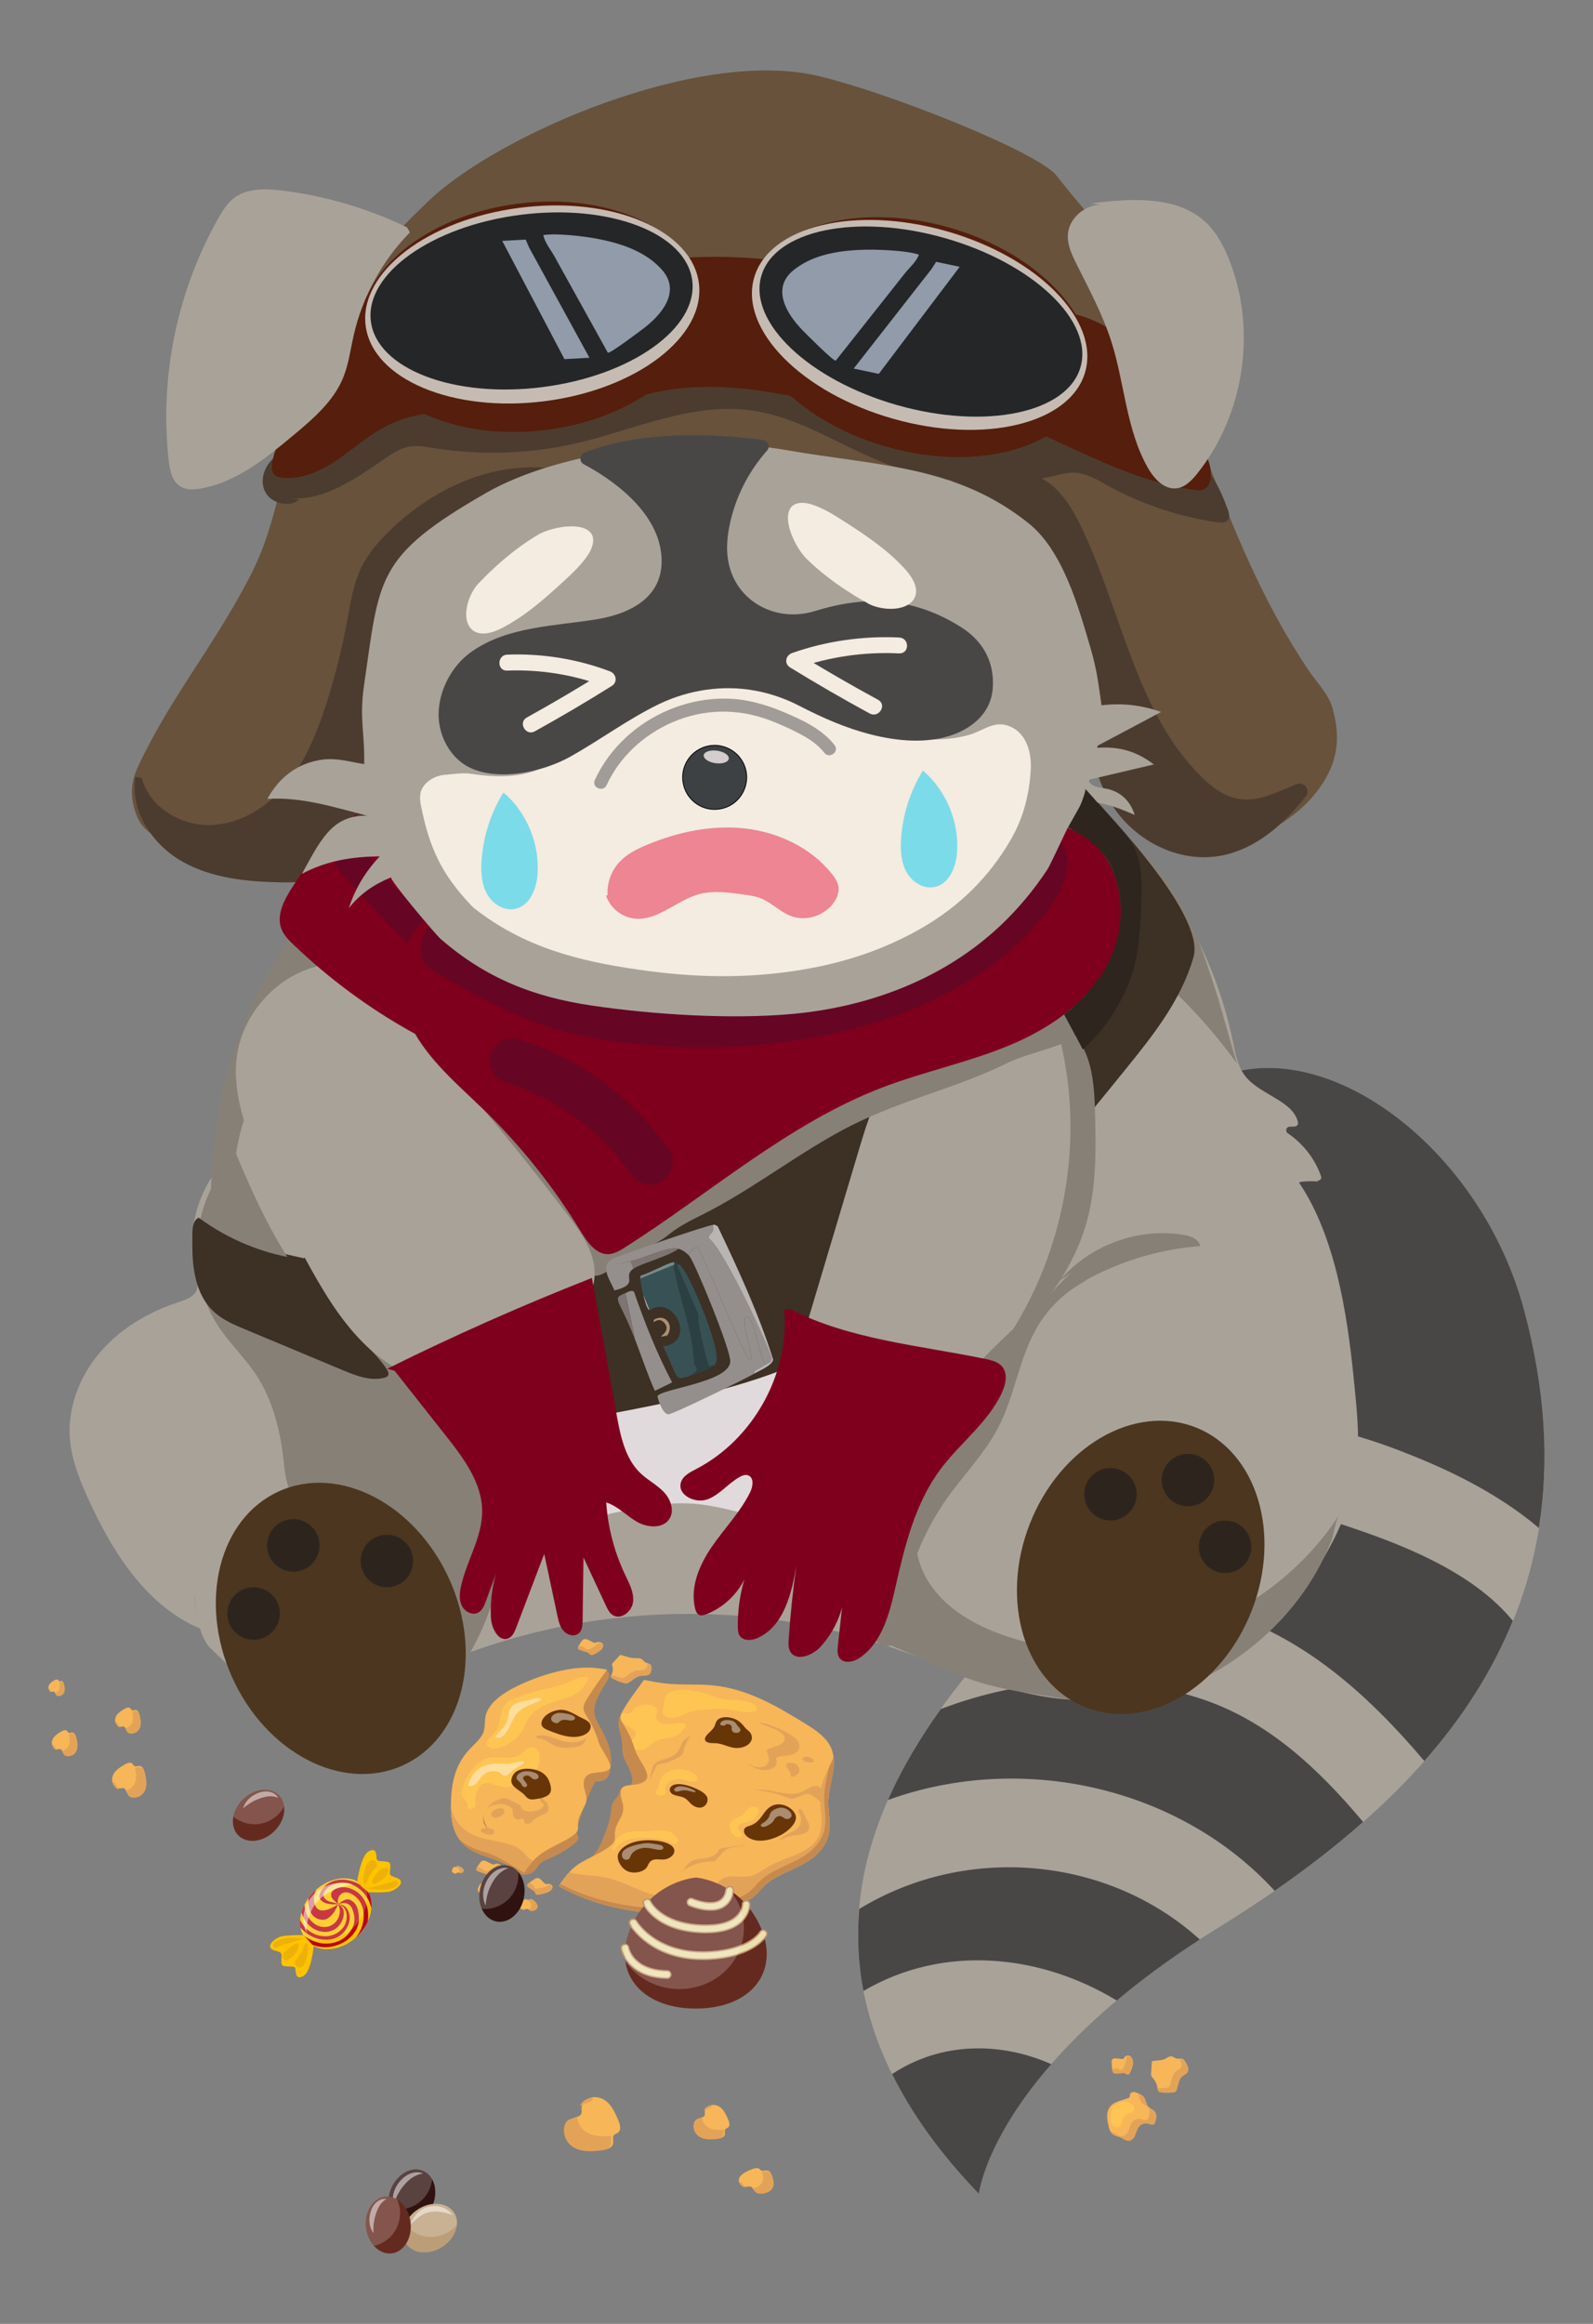 <?xml version="1.0" encoding="UTF-8"?><svg id="assetliste_game_over" xmlns="http://www.w3.org/2000/svg" width="480" height="700" xmlns:xlink="http://www.w3.org/1999/xlink" viewBox="0 0 480 700"><rect x="0" y="0" width="480" height="700" fill="#808080" stroke="none"/><defs><style>.cls-1{fill:#f7b658;}.cls-1,.cls-2,.cls-3,.cls-4,.cls-5,.cls-6,.cls-7,.cls-8,.cls-9,.cls-10,.cls-11,.cls-12,.cls-13,.cls-14,.cls-15,.cls-16,.cls-17,.cls-18,.cls-19,.cls-20,.cls-21,.cls-22,.cls-23,.cls-24,.cls-25,.cls-26,.cls-27,.cls-28,.cls-29,.cls-30,.cls-31,.cls-32,.cls-33,.cls-34,.cls-35,.cls-36,.cls-37,.cls-38,.cls-39,.cls-40,.cls-41,.cls-42,.cls-43,.cls-44{stroke-width:0px;}.cls-2{fill:#f4ebe1;}.cls-3{fill:#2d251d;}.cls-4{fill:#7f001c;}.cls-5{fill:#561e0c;}.cls-6{fill:#3d3024;}.cls-7{fill:#68523c;}.cls-45{opacity:.5;}.cls-8{fill:#2d251e;}.cls-9{fill:#778b8c;}.cls-10{fill:#ebe0ae;}.cls-11{fill:#e2a359;}.cls-12{fill:#b9bcb1;}.cls-46{opacity:.2;}.cls-13{fill:#660624;}.cls-14{fill:#2b4043;}.cls-15{fill:#c6bbb3;}.cls-16{fill:#c09670;}.cls-17{fill:#878077;}.cls-18{fill:#ffc552;}.cls-19{opacity:.43;}.cls-19,.cls-22{fill:#fff;}.cls-20{fill:#605e5d;}.cls-21{fill:#b90615;}.cls-23{fill:#d3cecd;}.cls-24{fill:#948f8c;}.cls-25{fill:#301310;}.cls-26{fill:#ffc300;}.cls-27{fill:#e0dadc;}.cls-28{fill:#494746;}.cls-29{fill:#ac8f6f;}.cls-30{fill:#edb107;}.cls-31{fill:#4c3c2f;}.cls-32{fill:#c68a4f;}.cls-33{fill:#bb9e78;}.cls-34{fill:#7cdbe8;}.cls-35{fill:#7e7573;}.cls-36{fill:#652a1f;}.cls-37{fill:#919baa;}.cls-38{fill:#683506;}.cls-39{fill:#b8b5b2;}.cls-40{fill:#385155;}.cls-41{fill:#a9a299;}.cls-42{fill:#4c361f;}.cls-43{fill:#ed8592;}.cls-47{opacity:.56;}.cls-48{fill:#3d4144;stroke:#000;stroke-width:.25px;}.cls-44{fill:#252628;}</style><filter id="drop-shadow-8" filterUnits="userSpaceOnUse"><feOffset dx="6" dy="6"/><feGaussianBlur result="blur" stdDeviation="8"/><feFlood flood-color="#000" flood-opacity=".75"/><feComposite in2="blur" operator="in"/><feComposite in="SourceGraphic"/></filter><filter id="drop-shadow-19" filterUnits="userSpaceOnUse"><feOffset dx="6" dy="6"/><feGaussianBlur result="blur-2" stdDeviation="6"/><feFlood flood-color="#000" flood-opacity=".75"/><feComposite in2="blur-2" operator="in"/><feComposite in="SourceGraphic"/></filter></defs><path class="cls-41" d="m65.95,351.59c-7.23,8.99-9.88,21.48-6.94,32.64.34,1.3.76,2.66.4,3.96-.64,2.32-3.32,3.29-5.6,4.03-9.04,2.96-17.55,7.96-23.72,15.19-6.17,7.23-9.84,16.81-9.01,26.28.54,6.16,2.9,12.01,5.45,17.64,7.47,16.5,18.06,33.22,34.97,39.71-5.49-9.06-2.77-21.34,3.95-29.52,6.72-8.18,16.62-13.03,26.48-16.89,8.05-3.15,17.25-5.78,25.11-2.19-6.31-17.19-26.13-26.64-32.3-43.88"/><path class="cls-41" d="m325.01,468.59c-23.74,25.22-117.18,101.77-30.07,192.21,0,0,4.34-38.28,72.37-80.29,71.65-44.24,114.84-100.08,91.94-185.87-15.41-57.73-77.78-95.9-108.98-57.4,0,0,36.85,65.38-25.26,131.35Z"/><path class="cls-28" d="m316.76,621.77c-19.96,22.85-21.82,39.03-21.82,39.03-11.85-12.3-20.34-24.35-26.14-36.05,14.64-9.7,32.56-9.82,47.95-2.99Z"/><path class="cls-28" d="m258.9,575.02c32.67-19.91,75.22-15.66,102.61,9.19-9.67,6.28-17.94,12.44-25.01,18.39-23.17-14.07-52.31-16.98-76.32-2.88-1.66-8.49-1.96-16.73-1.28-24.69Z"/><path class="cls-28" d="m362.39,511.87c19.7,6.62,34.88,20.89,48.35,36.94-8.17,7.21-17.09,14.11-26.66,20.73-28.83-31.43-76.31-41.89-116.52-27.35,4.33-9.86,9.9-19.01,15.9-27.39,25.48-9.72,53.93-11.33,78.93-2.93Z"/><path class="cls-28" d="m336.64,456.32c23.44-5.34,46.2-4.25,68.61,3.17,16.12,5.34,38.27,13.62,50.6,28.75-6.21,15.25-15.24,29.25-26.67,42.21-17.11-20.18-36.68-37.75-61.95-45.14-17.49-5.11-36.04-6.48-54.4-4.42,4.86-4.91,9.11-9.04,12.18-12.3,3.78-4.02,7.19-8.03,10.26-12.03.45-.05.9-.13,1.37-.24Z"/><path class="cls-28" d="m419.95,436.28c-21.89-8.19-44.46-11.29-67.43-9.15,20.53-49.4-2.25-89.88-2.25-89.88,31.2-38.51,93.57-.34,108.98,57.4,6.44,24.11,7.61,45.83,4.44,65.61-12.73-10.81-28.43-18.25-43.74-23.98Z"/><path class="cls-41" d="m158.95,223.41c-29.47,16.49-57.08,38.18-74.31,67.23-8.49,14.3-12.89,31.03-15.44,47.34-2.18,13.91-3.47,28.77-1.02,42.74.2,1.17-18.95,101.75-4.85,115.65,9.04,8.91,19.36,18.4,32.05,18.75,9.62.27,18.43-4.83,27.03-9.14,44.09-22.08,96.97-25.96,143.8-10.54,17.99,5.92,35.39,14.62,54.26,16.36,35.79,3.29,71.1-21.32,84.4-54.71,5.94-14.92,4.57-26.71,2.95-42.65-1.93-19.05-5.58-42.16-16.31-58.09-.44-.66,4.84-.57,5.63-.46l-.06-.31c.68.09,1.23-.56,1-1.2-1.81-5.26-5.41-9.89-10.03-13-.89-.6-.52-1.97.55-2l1.48-.04c.66-.02,1.18-.63,1.03-1.28-1.48-6.53-11.39-8.23-15.84-13.85-2.32-2.93-3-6.79-3.76-10.45-8.35-40.3-36.59-75.97-73.89-93.35-26.53-12.36-56.39-15.62-85.65-16.02-19.99-.27-42.9,2.2-54.53,18.46"/><path class="cls-17" d="m325.67,240.62c2.85,2.28,5.85,4.38,8.7,6.66,11.06,8.84,19.82,20.37,25.48,33.18,2.62,5.92,4.58,12.09,6.54,18.24,2.07,6.51,4.31,15.2,6.39,21.71-9.63-13.19-22.17-26.65-36.31-35.13-.79-.47-1.6-.95-2.18-1.65-.72-.86-1.03-1.98-1.32-3.05-2.8-10.39-5.63-21.05-4.62-31.75.28-2.92.54-6.52-1.98-8.13"/><path class="cls-27" d="m286.83,404.12c-.74,22.72-4.1,36.61-17.5,51.6-14.7,16.45-39.93-2.15-62.33-2.88-24.03-.78-50.03,17.07-63.63-2.49-10.63-15.29-12.27-30.35-11.59-51.26,1.55-47.65,37.51-85.15,80.32-83.76,42.81,1.39,76.27,41.15,74.72,88.8Z"/><path class="cls-6" d="m66.1,372.88c7.36,1.86,14.78,3.73,22.24,5.42,25.8,5.88,52.03,9.78,77.79,4.77,30.97-6.02,58.63-24.5,83.59-45.16,28.3-23.43,54.25-50.16,77.25-79.58,1.78-2.28-3.05-26.58,3.94-16.55,1.35,1.93,32.4,33.58,28.72,46.49-3.68,12.92-12.14,23.51-20.38,33.7-27.89,34.46-57.2,70.04-96.35,87.68-18.8,8.47-39.05,12.38-59.11,16.23-18.05,3.47-36.99,6.87-54.39.65-10.62-3.8-19.88-10.95-28.97-18-7.91-6.14-13.13-12.31-19.24-18.47-3.07-3.1-6.37-6.2-10.35-9.29-3.96-3.08-1.97-13.53-2.2-9.89"/><path class="cls-41" d="m235.77,423.42c7.66-25.63,15.32-51.25,22.97-76.88,2.69-9.01,5.51-18.26,11.64-26.26,6.34-8.28,15.68-14.51,24.8-20.49,3.54-2.32,7.26-4.71,11.39-5.53,6.83-1.35,13.19,2.12,16.27,7.05,3.08,4.93,3.49,11.04,3.42,17.01-.32,29.7-10.82,59.82-21.21,89.4-1.37,3.9-2.76,7.84-5.03,11.5-2.95,4.77-7.31,8.93-12.19,12.37-3.99,2.82-8.44,5.22-13.18,6.43-9.68,2.47-19.12-.28-27.85-3-3.93-1.23-8-2.54-10.65-5.26-2.65-2.73-3.38-7.31-.44-10.55"/><path class="cls-17" d="m126.42,245.58c-28.96,17.76-50.5,47.24-58.62,80.23-2.49,10.11-3.76,20.49-4.18,30.9-.36,9.08,1.95,5.95,5.95,14.11-1.6-8.88.26-5.56.67-14.44.56-12.12,3.56-23.83,10.56-33.96,6.28-9.1,14.93-17.18,25.65-19.87,2.25-.57,5.71,2.69,7.77,3.78,1.79.94,10.85,14.5,12.39,15.81,9.43,8.02,46.58,52.92,56.41,55.98,3.9,1.22,14.44-2.88,17.52-5.56,3.08-2.68-2.94,2.74.12.03,3.26-2.89,7.21-4.86,11.11-6.79,15.02-7.46,30.17-19.54,45.19-27,15.79-7.85,31.46-11.08,47.25-18.92,6.51-3.24,24.58-5.92,23.69-13.13-1.92-15.46-7.61-74.6-14.93-77.74-5.18-2.22-10.86-2.97-16.46-3.61-51.42-5.93-105.29-4.79-152.55,16.33-5.93,2.65-12.18,5.68-18.61,4.73"/><path class="cls-17" d="m162.42,356.37c1.06,2.38,2.33,4.65,3.61,6.92,3.55,6.31,7.1,12.63,10.64,18.94.34.6.69,1.22,1.25,1.62,1.47,1.03,3.48.08,5-.87,4.91-3.05,9.81-6.11,14.72-9.16-11.41-4.41-22.54-9.55-33.31-15.36"/><path class="cls-17" d="m276.05,462.49s-4.7,32.16,58.3,35.75c0,0,45.13-4.7,69.23-42.01-1.26,1.96-1.54,5.59-2.4,7.81-2.55,6.55-6.12,12.7-10.41,18.27-5.75,7.45-12.83,13.81-20.73,18.91-4.92,3.18-10.15,5.87-15.56,8.12-5.59,2.32-10.23,4.01-16.38,4.02-8.55.02-17.21-1.69-25.64-2.95-8.25-1.24-16.56-2.85-24.25-6.19-8.77-3.81-17.53-7.63-26.3-11.44,0,0,.53-25.16,14.13-30.27Z"/><path class="cls-20" d="m114.4,260.79c1.93,0,1.93-3,0-3s-1.93,3,0,3h0Z"/><path class="cls-20" d="m130.77,279.78c1.93,0,1.93-3,0-3s-1.93,3,0,3h0Z"/><path class="cls-17" d="m68.56,341.41c5.44,13.11,10.93,26.3,18.66,38.21,12.96,19.96,43.32,34.23,56.57,53.99,13.25,19.76,8.56,48.45-4.64,68.25-10.58-17.19-24.85-32.1-41.56-43.41-3.96-2.68-8.26-5.39-10.3-9.72-1.29-2.75-1.51-5.86-1.85-8.88-1-9.08-3.28-18.22-8.32-25.82-3.33-5.01-7.75-9.22-11.12-14.2-10.3-15.24-8.61-37.49,3.88-51"/><path class="cls-6" d="m91.22,379.37c-11.3-1.43-22.22-5.82-31.37-12.6-1.55.75-1.82,2.8-1.88,4.51-.28,8.51.24,18.09,6.5,23.86,2.68,2.47,6.11,3.92,9.47,5.32,9.81,4.1,19.63,8.2,29.44,12.3,3.96,1.65,8.27,3.33,12.42,2.24.42-.11.87-.27,1.1-.64.37-.59.01-1.34-.37-1.92-2.59-3.98-6.28-7.1-9.41-10.68-6.18-7.06-10.07-15.78-13.88-24.35"/><path class="cls-41" d="m97.74,290.58c-13.45,2.33-24.7,14.23-26.41,27.9-1.22,9.79,2.01,19.56,5.66,28.72,4.84,12.14,10.49,23.95,16.87,35.34,4.95,8.83,10.45,17.54,18.01,24.22,7.56,6.68,17.49,11.18,27.5,10.27,10.62-.97,19.78-7.72,27.94-14.66,5.56-4.74,11.34-10.45,11.84-17.79.47-6.85-3.82-13.01-7.97-18.46-19.54-25.66-40.44-50.25-62.59-73.65-2.5-2.64-6.89-5.28-9.24-2.5"/><path class="cls-4" d="m116.68,412.29c20.15-10,40.73-19.12,61.66-27.35,2.49,13.75,4.98,27.51,7.47,41.26,1.15,6.37,2.55,13.2,7.26,17.64,2.16,2.04,4.89,3.42,6.94,5.57,2.05,2.15,3.3,5.57,1.71,8.08-1.95,3.08-6.69,2.71-9.84.88s-5.74-4.71-9.22-5.81c.52,7.58,2.49,15.06,5.76,21.92,1.23,2.58,2.69,5.3,2.32,8.14-.37,2.84-3.65,5.41-6.08,3.89-1.03-.64-1.59-1.8-2.1-2.9-2.25-4.83-4.5-9.65-6.75-14.48-.09,6.34-.18,12.68-.26,19.03-.02,1.36-.11,2.89-1.12,3.8-1.28,1.15-3.44.61-4.59-.67-1.15-1.28-1.55-3.04-1.91-4.73-1.31-6.17-2.63-12.33-3.94-18.5-2.81,7.39-5.62,14.78-8.43,22.18-.48,1.27-1.07,2.65-2.3,3.22-2.91,1.34-5.17-2.89-5.33-6.09-.33-6.56.94-13.18,3.65-19.16-1.73,4.71-3.46,9.42-5.19,14.13-.48,1.31-1.06,2.74-2.29,3.4-1.76.94-4.06-.26-4.94-2.05-.88-1.79-.68-3.91-.25-5.85,1.66-7.67,6.37-14.69,6.38-22.53.01-8.59-5.57-16.05-10.9-22.79-5.17-6.54-10.33-13.08-15.5-19.62"/><path class="cls-17" d="m319.07,386.01c8.93-10.82,23.83-16.37,37.66-14.03,2.09.35,4.55,1.28,4.88,3.37-18.85,1.42-37.14,9.36-51.07,22.14,3.85-5.09,7.73-10.22,12.54-14.43"/><path class="cls-17" d="m327.94,385.39c-6.26,3.1-11.6,8.02-15.2,14-5.65,9.38-6.88,20.82-11.92,30.55-4.02,7.75-10.27,14.08-15.33,21.19-8.34,11.73-13.4,25.76-14.49,40.11-.09,1.21-.19,2.51-.95,3.45-1.95,2.4-5.81.42-7.94-1.82-5.36-5.63-9.41-12.91-9.59-20.69-.25-11.19,7.28-20.88,14.42-29.5,15.99-19.31,32.17-38.82,52.17-53.94"/><path class="cls-4" d="m238.06,394.34c18.11,9.21,38.94,10.89,58.84,14.99,1.89.39,3.92.89,5.13,2.4,1.7,2.13,1.01,5.27-.13,7.75-4.14,9-12.61,15.15-18.53,23.1-7.66,10.28-10.77,23.16-13.6,35.67-1.77,7.82-3.97,16.38-10.53,20.99-1.89,1.33-4.86,2.07-6.24.22-.78-1.04-.67-2.47-.53-3.77.75-6.79,1.49-13.58,2.24-20.37.38,7.53-2.37,15.17-7.47,20.72-2.43,2.65-7.32,4.55-9.12,1.44-.63-1.08-.57-2.42-.48-3.67.5-7.43,1.28-14.85,2.33-22.22-1.43,8.46-3.8,18.21-11.6,21.76-1.84.84-4.41,1.04-5.5-.66-.48-.74-.53-1.67-.54-2.56-.11-6.56,1.15-13.13,3.69-19.18-1.52,6.9-6.73,12.88-13.36,15.34-.6.22-1.27.42-1.87.2-.81-.3-1.17-1.23-1.37-2.07-1.53-6.48,1.39-13.21,5.18-18.68,3.79-5.48,8.54-10.34,11.46-16.32.84-1.72,1.17-4.37-.63-5.02-.85-.31-1.79.06-2.58.5-3.43,1.92-5.96,5.32-9.63,6.71-3.67,1.39-9.15-1.24-8.06-5.02.59-2.04,2.74-3.12,4.62-4.1,17.21-8.92,28.15-28.69,26.56-48.01"/><path class="cls-17" d="m319.17,312.14c8.53,33.48.67,70.73-20.64,97.92,12.11-11.7,23.8-24.8,28.61-40.93,3.42-11.49,3.1-23.72,2.76-35.71-.27-9.11-1.6-19.99-9.76-24.04"/><ellipse class="cls-42" cx="102.69" cy="490.5" rx="35.9" ry="45.3" transform="translate(-192.33 85.41) rotate(-24.24)"/><circle class="cls-3" cx="88.38" cy="465.5" r="7.91"/><circle class="cls-3" cx="76.41" cy="486.01" r="7.91"/><circle class="cls-3" cx="116.58" cy="470.2" r="7.91"/><ellipse class="cls-42" cx="343.71" cy="472.13" rx="45.3" ry="35.9" transform="translate(-221.25 619.97) rotate(-68.61)"/><circle class="cls-3" cx="357.96" cy="445.82" r="7.91"/><circle class="cls-3" cx="334.6" cy="450.1" r="7.91"/><circle class="cls-3" cx="369.14" cy="465.93" r="7.91"/><path class="cls-7" d="m401.65,213.7c-1.34-4.77-4.56-7.66-7.29-11.7-27.72-41.14-34.76-87.31-61.45-131.39-1.83-3.03-2.49-2.58-14.66-17.8-5.61-7.02-50.08-24.79-71.67-29.92-36.04-8.57-96.41,17.64-117.24,37.46-30.66,29.18-22.29,31.38-34.18,55.98-11.89,24.6-10,38.58-20.18,57.98-11.39,21.68-23.38,35.38-33.31,56.42-2.5,5.29-2.47,9.79-.45,15.06,1.65,4.3,5.58,6.31,9.48,8.2,7.84,3.81,16.09,6.45,24.62,8.01,5.54,1.01,11.47,1.49,16.75-.12,5.28-1.61,11.3-3.8,14.32-8.12,9.33-13.35,5.01-18.9,4.52-35.92-.25-8.79.51-30.25,6.43-39.32,12.08-18.5,27.58-25.92,46.74-34.34,2.18-.96,3.99-1,6.12-1.07,7.17-.26,13.74.73,20.95.82,7.21.09,14.01-1.95,21.44-2.16,15.86-.45,30.27.17,46.18,4.16,8.82,2.21,15.2,3.37,25.86,6.67,8.99,2.79,24.36,18.49,29.3,26.61,4.51,7.41,6.5,9.89,9.41,16.52,2.27,5.16,1.85,7.48,3.52,13.48,7.6,27.19,11.56,39.7,41.68,45.65,4.34.86,7.27-1.19,10.68-2.93,7.98-4.07,14.73-8.72,19.55-16.32,4.42-6.97,5.05-14.02,2.83-21.91Z"/><path class="cls-31" d="m84.99,149.86c11.97,2.02,22.3-5.84,31.67-12.18,2.11-1.43,4.37-2.84,7.04-3.22,2.2-.31,4.48.11,6.7.47,14.29,2.29,29.03,1.84,42.84-1.31,17.82-4.06,35.13-12.62,53.59-9.92,14.29,2.09,26.36,10.59,39.7,15.79,16.18,6.31,34.66,7.68,51.36,3.79,1.89-.44,3.79-.95,5.76-.89,3.64.11,6.87,2.08,9.99,3.81,10.05,5.58,21.35,9.39,32.97,11.1,1.07.16,2.29.26,3.08-.35,1.04-.8.7-2.29.26-3.48-2.42-6.62-5.68-13.71-12.57-17.3-4.66-2.43-10.21-2.84-15.48-3.75-11.31-1.96-21.91-6.43-32.62-10.32-35.92-13.02-74.77-19.74-113.01-18.24s-75.82,11.35-107.22,29.44c-3.09,1.78-6.19,3.7-8.15,6.44-1.95,2.74-2.52,6.49-.43,9.3,2.08,2.81,7.24,3.81,9.7,1.41"/><path class="cls-31" d="m42.71,234.38c2.34,8.73,11.74,14.42,20.78,14.14,9.04-.28,17.37-5.6,23.07-12.61,5.7-7.01,9.11-15.6,11.85-24.21,2.6-8.15,4.68-16.47,6.23-24.88.96-5.19,1.74-10.49,3.95-15.28,2.19-4.73,5.68-8.75,9.47-12.33,8.7-8.22,19.36-14.58,31.04-17.19,11.68-2.62,24.4-1.31,34.79,4.63-40.61,16.47-70.44,56.84-74.26,100.5-.29,3.29-.47,6.69-1.92,9.66-3.81,7.76-14.15,9.13-22.8,8.98-10.34-.18-21.06-1.19-30.05-6.31-8.99-5.12-15.8-15.33-14.03-25.52"/><path class="cls-31" d="m274.72,138.53c14.34,5.52,26.25,16.72,34.66,30.07,8.41,13.35,13.5,28.77,16.71,44.48,1.91,9.36,3.26,19.09,7.77,27.36,6.81,12.48,21.35,20.1,34.88,17.14,9.96-2.18,18.05-9.26,24.7-17.67,1.55-1.96-.53-4.7-2.81-3.69-3.38,1.5-6.72,2.79-8.21,3.32-7.29,2.59-12.92,1.22-18.67-3.95-20.86-18.76-25.38-50.27-37.59-76.14-2.41-5.1-5.26-10.16-9.59-13.58-9.81-7.75-26.32-6.57-38.13-8.11"/><path class="cls-5" d="m185.01,122.12c2.06-.79,4.12-1.59,6.22-2.27,21.14-6.85,44.12-1.84,65.61,3.82-9.61-11.33-11.26-28.76-3.95-41.69-22.73-5.71-46.78-6.13-69.69-1.2-.49.11-1.04.25-1.3.68-.23.39-.16.88-.06,1.32,1.14,5.23,4.18,10.03,4.43,15.38.4,8.35-6.03,15.71-6.37,24.06,3.38-1.14,6.93-1.8,10.5-1.94"/><path class="cls-5" d="m133.63,124.27c-6.45-.01-12.88,1.64-18.46,4.74-4.95,2.75-9.16,6.58-13.86,9.72-4.7,3.14-10.21,5.65-15.93,5.22-.94-.07-1.95-.25-2.63-.91-.89-.86-.91-2.24-.74-3.45,1.3-9.34,9.52-16.48,11.67-25.67,1.38-5.9.27-12.61,3.75-17.62,3.15-4.52,9.08-6.22,14.56-7.49,5.78-1.33,11.6-2.52,17.45-3.57.89-.16,1.86-.31,2.68.08,1.2.57,1.59,2,1.85,3.27,1.2,5.81,2.41,11.67,2.26,17.58-.15,5.91-1.77,11.95-5.66,16.47"/><path class="cls-5" d="m317.63,93.95c9.95-.15,18.83,5.91,26.65,12.06,3.67,2.89,7.43,6.05,9.12,10.41.88,2.26,1.14,4.71,1.94,6.99,2.45,7.06,9.82,12.47,9.52,19.94-.07,1.68-.75,3.57-2.33,4.15-.78.29-1.65.2-2.48.09-12.62-1.64-24.48-6.78-36.05-12.08-4.82-2.21-9.63-4.46-14.42-6.74-.73-.35-1.52-.75-1.88-1.48-.38-.77-.19-1.68.02-2.51,2.51-10.06,6-19.87,10.39-29.26"/><ellipse class="cls-5" cx="276.55" cy="101.54" rx="34.35" ry="53.44" transform="translate(103.26 339.79) rotate(-74.13)"/><ellipse class="cls-15" cx="277.09" cy="97.86" rx="29.37" ry="51.86" transform="translate(107.2 337.64) rotate(-74.13)"/><ellipse class="cls-44" cx="277.48" cy="96.86" rx="26.16" ry="50.01" transform="translate(108.44 337.28) rotate(-74.13)"/><path class="cls-37" d="m276.87,76.67c-.53,1.93-2.97,4.09-4.23,5.68-2.41,3.04-4.81,6.08-7.22,9.12-4.23,5.34-8.45,10.68-12.68,16.02-.3.37-.59.75-.89,1.12-.46.57-9.26-8.35-10.01-9.11-4.69-4.78-9.49-12.51-2.89-17.99,5.29-4.4,12.46-5.8,19.15-6.19,3.51-.21,7.03-.12,10.53.12,2.67.19,5.67.48,8.23,1.23Z"/><polygon class="cls-37" points="280.65 81.08 257.23 111.02 264.79 112.62 289.17 80.37 282.07 78.87 280.65 81.08"/><ellipse class="cls-5" cx="160.37" cy="95.42" rx="52.15" ry="34.35" transform="translate(-10.84 21.18) rotate(-7.31)"/><ellipse class="cls-15" cx="160.39" cy="91.71" rx="50.61" ry="29.37" transform="translate(-10.31 21.01) rotate(-7.26)"/><ellipse class="cls-44" cx="160.17" cy="90.65" rx="48.81" ry="26.16" transform="translate(-10.15 20.91) rotate(-7.24)"/><path class="cls-37" d="m163.74,70.8c.23,1.98,2.26,4.5,3.24,6.27,1.87,3.37,3.74,6.75,5.61,10.12,3.29,5.93,6.58,11.85,9.86,17.78.23.41.46.83.69,1.24.36.63,10.17-6.82,11-7.46,5.23-4,11-10.89,5.45-17.33-4.45-5.16-11.17-7.65-17.56-9.07-3.35-.75-6.76-1.2-10.18-1.5-2.6-.22-5.54-.4-8.12-.05Z"/><polygon class="cls-37" points="159.44 74.58 177.61 107.76 170.08 108.18 151.33 72.56 158.4 72.17 159.44 74.58"/><path class="cls-24" d="m230.52,411.15c-1.9,1.41-3.81,1.57-3.12,2.55-2.86,1.66-24.52,12.28-25.99,12.31-1.83.03-3.41-5.21-3.28-5.49,1.09-2.17,21.75-4.2,21.91-10.43.09-3.64-10.3-28.83-12.15-31.5-1.13-1.35,1.93-3.18,2.3-2.86,1.32,1.15,12.36,29.31,15.35,33.39,2.73,3.04-2.46-11.27-.98-12.18,2.47-1.51,3.47,8.57,5.96,14.2Z"/><path class="cls-24" d="m214.71,368.99c.9,2.62-1.51,2.54-1.11,4.08,4.34,2.87,18.75,33.9,18.92,36.2-.18,1.37-1.27,1.34-2,1.88-2.49-5.63-3.5-15.71-5.96-14.2-1.48.9,3.72,15.21.98,12.18-2.99-4.08-14.03-32.24-15.35-33.39-.37-.33-3.43,1.51-2.3,2.86-.76-1.1-2.27-2.14-3.42-2.44-3.16-.83-10.61,2.96-14.41,3.75-3.65.76-4.92,1.37-5.2-.86,1.4-.71,28.25-10.04,29.86-10.05Z"/><path class="cls-24" d="m191.28,403.28q-1.42-6.88-2.84-13.76c.92-.37,1.8-1.06,2.6-.42,3.21,9.32,6.9,18.6,11.48,27.3q-2.6,1.27-5.2,2.55c-2.3-5.12-4.01-10.44-6.04-15.66Z"/><path class="cls-39" d="m227.4,413.7c-.69-.98,1.22-1.15,3.12-2.55.73-.54,1.83-.51,2-1.88-.18-2.3-14.58-33.33-18.92-36.2-.4-1.53,2.01-1.45,1.11-4.08.18,0,.46-.37,1.56.43,6.24,13.05,12.34,26.3,16.7,40.09-.09,1.68-4.19,3.39-5.57,4.19Z"/><path class="cls-24" d="m184.85,379.04c.28,2.23,1.55,1.62,5.2.86l.89,2.19c-3.73,2.5,2.13,4.6-5.79,6.62-1.88-4.14-4.47-7.56-.31-9.68Z"/><path class="cls-35" d="m204.47,376.16c-3.68,2.54-11.2,4.39-13.52,5.94l-.89-2.19c3.8-.79,11.25-4.58,14.41-3.75Z"/><path class="cls-35" d="m188.43,389.52q1.42,6.88,2.84,13.76c-4.86-12.52-7.1-12.03-2.84-13.76Z"/><path class="cls-29" d="m197.06,397.51c3.12-1.94,6.25,1.29,4.02,4.76-5.07,1.17,2.18-.76-1.12-4.02-1.86-1.83-3.56,1.19-2.9-.74Z"/><path class="cls-40" d="m202.99,381.02c1.46,9.88,5.44,17.6,6.21,29.66.07,1.11,2.63,1.73-1.85,3.95-4.14,1.06-2.73,1.15-7.52-9.09,10.19-1.22,3.31-15.75-4.1-10.91q-.97-2.38-1.94-4.75c-.45-1.59-.63-3.15-.9-4.75q5.05-2.06,10.1-4.12Z"/><path class="cls-14" d="m204.62,380.78c-.18.07-.6.15-.52.43.22.79,5.39,12.46,6.48,15.05-1,.35,2.52,14.61,3.07,15.16.36.37,1.08-.64,1.41.06-1.1,1.04-6.05,2.72-7.72,3.15,4.48-2.22,1.92-2.84,1.85-3.95-.76-12.06-4.75-19.78-6.21-29.66,0-.04.46-.04,0-.85.9-.13.89.04,1.64.61Z"/><path class="cls-40" d="m204.62,380.78c3.2,2.44,11.96,24.43,11.33,28.64-1.44-2.33-1.5-5.32-2.46-7.74-1.69-4.22-2.5-4.47-2.91-5.42-1.09-2.59-6.26-14.26-6.48-15.05-.08-.28.34-.36.52-.43Z"/><path class="cls-40" d="m210.59,396.26c.4.95,1.22,1.2,2.91,5.42.97,2.42,1.02,5.41,2.46,7.74-.14.94-.24,1.45-.89,2.07-.33-.7-1.05.31-1.41-.06-.54-.56-4.06-14.81-3.07-15.16Z"/><path class="cls-9" d="m202.99,380.17c.46.81,0,.81,0,.85q-5.05,2.06-10.1,4.12.07-.46.15-.91c2.77-.76,8.09-3.8,9.95-4.06Z"/><path class="cls-12" d="m195.72,394.65c-.81-.22-1.67-3.81-1.94-4.75q.97,2.38,1.94,4.75Z"/><path class="cls-4" d="m108.74,244.63c-8.95,4.86-14.87,13.73-20.43,22.26-2.58,3.95-5.26,8.78-3.43,13.13.74,1.76,2.12,3.15,3.5,4.47,10.66,10.24,22.64,19.1,35.54,26.3,1.93,1.08,4.02,2.15,6.22,1.94,5.23-.48,7.03-7.07,10.57-10.95,1.21-1.33,2.81-2.57,3-4.36.18-1.69-.99-3.19-2.09-4.49-12.53-14.87-24.25-30.43-35.09-46.57"/><path class="cls-13" d="m109.4,251.96c-2.11.6-4.28,1.23-6,2.6-1.71,1.37-2.86,3.69-2.21,5.78.35,1.12,1.15,2.02,1.93,2.9,7.01,7.81,14.16,15.5,21.58,22.92,4.14,4.15,8.42,8.26,13.46,11.25,5.04,2.99,10.98,4.82,16.79,4.01.87-.12,1.78-.32,2.42-.93.92-.88.99-2.34.7-3.58-.99-4.22-5.05-6.88-8.81-9.04-8.18-4.7-16.58-9.13-24.02-14.94-7.44-5.81-13.96-13.19-17.09-22.09"/><path class="cls-4" d="m133.99,273.71c-2.27,1.17-4.56,2.36-6.54,4-8.67,7.21-8.74,21.31-3.6,31.46,5.13,10.15,14.14,17.54,22.23,25.42,11.06,10.78,20.78,22.99,28.86,36.26,1.99,3.26,4.58,7.01,8.34,6.92,1.82-.05,3.48-1.05,5.03-2.03,25.77-16.36,49.18-37.31,77.58-48.18,12.5-4.78,25.7-7.49,38.07-12.61,12.37-5.12,24.31-13.18,30.3-25.39,6-12.21,4.21-29.07-6.64-37.02-7.15-5.24-16.51-5.79-25.3-5.91-56.63-.81-113.39,8.25-167.1,26.67"/><path class="cls-13" d="m141.88,264.62c-6.77,3.99-12.02,10.5-14.46,17.98-.66,2.02-1.11,4.25-.33,6.22.9,2.27,3.18,3.63,5.3,4.83,11.64,6.53,23.42,13.12,36.27,16.72,4.3,1.21,8.7,2.07,13.11,2.78,21.42,3.42,43.42,3.11,64.73-.91,26.22-4.96,52.41-16.35,68.8-37.42,4.59-5.9,8.42-13.95,5.03-20.61-1.11-2.18-3.19-4.09-5.63-4.11-3.13-.02-5.37,2.84-7.46,5.16-5.8,6.42-13.87,10.29-21.88,13.56-25.94,10.56-54.47,16.45-82.1,11.88-20.36-3.37-39.44-12.26-59.67-16.33"/><path class="cls-13" d="m152.51,326.13c1.99.62,3.95,1.3,5.89,2.06.37.15,1.38.57.5.19.5.22,1,.44,1.5.67.9.41,1.78.84,2.66,1.28,3.81,1.92,7.46,4.16,10.91,6.67.35.26.71.52,1.06.78.56.42-.47-.4.44.35.85.69,1.69,1.39,2.52,2.1,1.57,1.37,3.08,2.79,4.54,4.28,1.45,1.49,2.85,3.03,4.18,4.63.35.42.69.85,1.04,1.27.75.94-.91-1.24.34.44.65.88,1.29,1.77,1.91,2.67,2.02,2.93,6.06,4.54,9.31,2.44,2.91-1.88,4.6-6.18,2.44-9.31-11.03-15.99-27.03-27.9-45.61-33.66-3.4-1.05-7.57,1.25-8.37,4.75-.84,3.69,1.11,7.25,4.75,8.37h0Z"/><path class="cls-41" d="m333.73,237.66c-2.12-.51-4.21-.34-5.56-2.17-.17-.23.23-.44.14-.67,6.48-1.52,12.91-3.04,19.37-4.55-5.22-3.98-10.54-5.51-17.06-5.01.04-.22.08-.43.12-.65,6.38-3.37,12.75-6.75,19.11-10.15-5.95-2.09-11.73-2.76-17.95-2.01-.87-6.16-1.37-10.66-3.25-17.05-3.6-12.25-8.28-29.41-18.69-37.76-21.95-17.58-45.42-17.24-73.35-22.11-26.86-4.68-67.5-.09-90.27,13.02-33.17,19.1-31.91,25.32-36.64,57.8-1.49,10.24.25,14.46.03,23.81-4.19-.64-8.05-1.91-12.5-1.35-7.34.92-13.06,5.21-16.66,11.82,10.52-.62,20.12,2.54,30.2,5.1-4.81-.2-8.74,1.32-12,5.02-3.27,3.7-5.37,8.23-7.83,12.48,7.55-4,15.06-5.19,23.49-5.27-4.37,4.64-7.33,9.54-9.34,15.62,3.49-4.45,7.79-7.28,12.76-9.32-.83.34,13.29,17.15,14.94,18.58,13.67,11.88,28.03,17.47,45.49,20.05,18.47,2.73,42.06,4.24,60.69,2.51,23.04-2.14,45.63-10.59,62.72-26.83,5.23-4.97,9.88-10.57,13.87-16.61,1.47-2.23,9.23-20.04,10.42-20.19,1.18-.15,2.02-.24,3.03-.16,4.62.39,8.69,2.03,12.9,3.87-1.31-4.14-4.06-6.86-8.19-7.85Z"/><path class="cls-2" d="m143.02,273.69c14.9,11.64,31.2,15.78,49.41,18.4,16.84,2.43,32.44,2.76,48.97.06,13-2.13,25.03-6.09,36.39-12.64,11.35-6.55,20.24-15.33,26.76-26.55,3.82-6.58,5.57-13.55,6.03-20.98.35-5.63-1.52-11.95-7.38-13.54-4.18-1.13-7.35,1.89-11.4,2.98-11.26,3.02-22.42.48-33.29-3.35-10.88-3.83-20.28-10.84-32.13-12.09-15.61-1.65-27,1.3-41.29,10.55-16.33,10.57-20.57,20-42.98,16.57-2.58-.4-5.49.07-8.19.3-2.7.22-5.62,1.84-6.83,4.31-.67,1.38-.56,3.39-.33,4.57,2.57,12.94,6.06,20.77,15.27,30.5.26.27.64.66.98.92Z"/><g class="cls-47"><path class="cls-20" d="m182.78,236.49c3.97-8.59,11.3-15.27,19.95-18.98,9.34-4,19.43-4.18,28.94-.65,3.13,1.16,6.19,2.55,9.15,4.09,2.85,1.48,5.57,3.25,7.57,5.81,1.53,1.96,4.62-.36,3.08-2.32-3.83-4.9-9.84-7.63-15.44-9.99-5.56-2.35-11.38-3.96-17.45-4.02-10.39-.1-20.76,3.78-28.66,10.53-4.52,3.86-8.19,8.6-10.69,14-1.04,2.26,2.5,3.79,3.54,1.54h0Z"/></g><path class="cls-48" d="m207.63,239.95c1.17,1.56,2.81,2.76,4.74,3.39,2.96.95,6.27.4,8.76-1.47,2.69-2.02,4.16-5.39,3.8-8.74-.19-1.76-.85-3.39-1.88-4.76-1.87-2.49-4.89-3.94-8.01-3.85-2.03.06-3.94.76-5.5,1.93-1.37,1.03-2.46,2.42-3.13,4.05-1.28,3.12-.81,6.76,1.21,9.45Z"/><ellipse class="cls-23" cx="215.82" cy="228" rx="1.9" ry="3.81" transform="translate(-40.28 409.59) rotate(-81.91)"/><path class="cls-28" d="m239.69,185.06c-9.5.28-18.38-5.74-20.25-16.01-.65-3.58-.33-7.28.4-10.85,1.7-8.31,5.65-16.14,11.29-22.47,1.03-1.16.38-2.98-1.16-3.19-9.41-1.29-34.95-3.79-53.86,3.81-1.53.61-1.67,2.72-.22,3.49,7.1,3.77,22.3,13.44,23.41,27.61.95,12.13-8.94,17.35-19.45,19.08-12.58,2.07-26.77,2.1-37.64,9.69-.11.08-.22.15-.33.23-5.82,4.19-9.72,11.62-9.72,18.81,0,6.63,3.69,13.37,9.72,16.12,8.75,3.99,21.92,1.05,29.97-3.46,9.04-5.07,17.36-11.29,26.73-15.84,8.99-4.29,19.16-5.85,28.98-4.04,4.6.85,9.06,2.39,13.21,4.53,6.98,3.61,14.12,6.77,21.77,8.7s16.73,2.88,24.6.04c6.32-2.28,11.46-6.9,11.99-13.89.61-7.99-2.91-14.3-9.51-18.49-14.14-8.97-28.47-9.74-44.06-4.87-1.95.61-3.93.93-5.88.99Z"/><path class="cls-2" d="m152.79,202c10.16-.39,20.19,1.25,29.7,4.85-.18-1.47-.37-2.93-.55-4.4-7.61,4.77-15.35,9.33-23.21,13.68-2.71,1.5-.31,5.67,2.4,4.17,7.86-4.35,15.6-8.91,23.21-13.68,1.85-1.16,1.37-3.67-.55-4.4-9.86-3.73-20.44-5.43-30.97-5.03-3.08.12-3.13,4.93-.03,4.81h0Z"/><path class="cls-2" d="m270.89,196.81c-10.54-.5-20.97,1.02-30.88,4.5.21-1.46.41-2.91.62-4.37,7.85,4.83,15.84,9.45,23.95,13.85,2.8,1.52.26,5.64-2.54,4.12-8.11-4.41-16.1-9.03-23.95-13.85-1.9-1.17-1.38-3.67.62-4.37,10.28-3.6,21.28-5.18,32.21-4.66,3.2.15,3.19,4.93-.03,4.78h0Z"/><path class="cls-2" d="m162.2,161.03c3.43-2,12.45-4.08,15.65-.7,1.61,1.7.77,4.51-.48,6.49-1.94,3.07-4.62,5.59-7.29,8.05-5.89,5.44-11.97,10.84-19.13,14.46-2.83,1.43-6.63,2.43-8.87.19-3.54-3.53-.61-11.48,2.58-14.26,0,0,7.8-8.54,17.54-14.23Z"/><path class="cls-2" d="m242.8,168.07c-2.81-2.81-7.1-11.01-4.65-14.96,1.24-1.99,4.17-1.89,6.4-1.18,3.46,1.1,6.58,3.05,9.63,5.01,6.75,4.32,13.52,8.83,18.84,14.84,2.1,2.37,4.03,5.8,2.43,8.54-2.52,4.32-10.95,3.5-14.45,1.12,0,0-10.23-5.38-18.21-13.36Z"/><path class="cls-43" d="m183.08,269.74c-.25-3.64,1.06-7.37,3.54-10.05,2.25-2.44,5.31-3.96,8.37-5.23,9.3-3.88,19.49-6.03,29.51-4.9,10.01,1.13,19.83,5.76,26.12,13.63.97,1.22,1.89,2.58,2.05,4.13.14,1.39-.35,2.79-1.07,3.99-2.65,4.42-8.67,6.46-13.46,4.55-3.11-1.24-5.52-3.85-8.62-5.15-1.81-.76-3.79-1.04-5.74-1.31-4.4-.61-8.94-1.22-13.22-.03-6.78,1.88-12.49,8.13-19.48,7.31-3.83-.45-7.28-3.27-8.48-6.94"/><path class="cls-41" d="m122.65,68.49c-11.86-5.74-24.66-9.51-37.74-11.1-5.03-.61-10.62-.75-14.58,2.4-1.91,1.52-3.22,3.65-4.43,5.76-12.53,22-17.89,48.02-15.06,73.18.33,2.95,1.02,6.28,3.56,7.82,1.79,1.08,4.05.97,6.11.6,10.7-1.87,19.57-9.09,27.91-16.05,5.84-4.88,11.9-10.03,14.86-17.04,1.75-4.14,2.3-8.67,3.3-13.06,2.64-11.62,8.57-22.48,16.92-30.99"/><path class="cls-41" d="m328.73,61.28c12.3-1.57,26.57-2.52,35.25,6.33,2.8,2.86,4.7,6.48,6.21,10.19,8.64,21.25,4.86,47.06-9.51,64.94-1.59,1.98-3.53,4-6.05,4.34-3.78.52-6.91-2.89-8.79-6.21-6.53-11.54-6.96-25.45-11-38.07-2.59-8.09-6.65-15.62-10.45-23.22-1.34-2.69-2.69-5.52-2.64-8.52.1-5.77,6.38-10.55,11.96-9.13"/><path class="cls-8" d="m325.86,241.75c-.4,1.06-.97,2-1.53,2.99-.86,1.5-1.7,3.01-2.55,4.52,0,0,13.07,6.01,14.19,14.98,0,0,5.88,12.7-3.76,28.99l-5.11,6.58-4.43,4.17-2.03,1.62,5.64,10.51s15.28-12.6,16.9-33.31c.23-2.91.58-5.77.63-8.7.07-4.21.34-8.65-.29-12.9-.67-4.54-2.58-7.91-5.6-11.32-3.51-3.96-7.02-7.91-10.53-11.87-.12-.13-.24-.25-.36-.39.26.32-.93,3.48-1.09,3.96-.02.06-.04.12-.06.18Z"/><path class="cls-32" d="m186.37,519.57c.13,1.61.79,3.18,1.01,4.79.21,1.58-.02,3.2.45,4.75.37,1.21,1.15,2.34,1.71,3.52.48,1.01.79,2.06.93,3.12.13,1-.12,2.26-1.48,2.6-.59.15-1.31.09-1.78.38-.47.3-.45.8-.56,1.24-.26,1.12-1.48,2.01-2.02,3.07-.41.81-.42,1.68-.51,2.54-.27,2.74-1.31,5.42-2.38,8.06-.6,1.49-1.22,3-2.25,4.37-1.08,1.43-2.59,2.69-3.76,4.09-1.17,1.4-2.01,3.04-1.54,4.63.72,2.45,4.47,4.04,8.04,4.06,3.58.02,6.94-1.2,9.85-2.65,3.82-1.91,7.28-4.4,8.61-7.55.89-2.1.76-4.34,1.11-6.52.74-4.66,3.62-8.99,5.96-13.38,2.35-4.39,4.21-9.14,2.82-13.72-1.22-4.02-4.96-7.58-9.85-9.88-3.05-1.43-6.51-2.23-10.19-1.9-3.45.3-4.34,1.99-4.15,4.4Z"/><path class="cls-32" d="m183.14,505.93c-1.8,3.33-4.5,6.64-4.01,10.18.25,1.75,1.27,3.4,2.18,5.05,1.82,3.3,3.23,6.8,2.81,10.33-.07.59-.31,1.29-1.11,1.49,1.55-1.52.63,1.87-.13,2.63s-2.18,1.16-3.48.99c-2.43,4.57-4.26,9.3-5.45,14.1-.13.52-.25,1.04-.11,1.56.11.41.39.8.43,1.22.06.73-.61,1.38-1.29,1.93-2.05,1.67-4.47,3.11-7.16,4.26-.92.39-1.89.76-2.61,1.32-1.05.81-1.46,1.94-2.44,2.79-.98.85-3.09,1.29-4.01.41-.41-.39-.44-.9-.45-1.38-.03-3.83.94-7.65,2.85-11.24,2.13-3.99,5.45-7.77,6.1-12.01.48-3.17-.58-6.35-1.08-9.52-.51-3.24-.44-6.52.21-9.75.56-2.76,1.57-5.53,3.69-7.89,1.63-1.82,3.87-3.33,6.08-4.82,2.01-1.36,4.06-2.94,6.44-3.98,2.95-1.29,3.48.61,2.55,2.34Z"/><path class="cls-1" d="m175.27,494.33c-.34.48-.65.97-.94,1.47-.13.23-.26.49-.1.71.1.14.31.23.51.31.55.22,1.12.41,1.72.56.31.08.64.15.86.32.25.19.34.48.66.6.36.13.79-.02,1.13-.19.49-.24.94-.5,1.37-.79.46-.32.9-.67,1.12-1.1.22-.43.19-.94-.21-1.29-.4-.36-1.22-.48-1.73-.2-.11.06-.21.14-.35.13-1.22-.07-2.95-2.13-4.03-.53Z"/><path class="cls-1" d="m186.88,498.48c-.68.74-1.36,1.48-2.04,2.22-.17.18-.34.37-.39.58-.08.27.04.55.12.82.22.79.1,1.62-.33,2.36-.12.21-.27.45-.13.65.07.1.19.17.31.24,1.13.63,2.4,1.13,3.75,1.48.19.05.4.1.6.09.29-.02.54-.14.76-.28,1.19-.73,2.12-1.82,3.68-2.02.68-.09,1.43,0,2.04-.22.98-.36,1.08-1.3,1.05-2.08-.01-.29-.03-.6-.26-.84-.4-.44-1.3-.51-1.81-.88-.3-.22-.44-.54-.74-.76-.78-.6-1.95-.28-2.94-.41-1.24-.17-2.45-.69-3.67-.95Z"/><path class="cls-11" d="m181.55,496.41c.22-.43.19-.94-.21-1.29-.23-.21-.61-.34-.98-.35-.22.42-.65.78-1.11,1.09-.43.29-.88.55-1.37.79-.33.16-.77.32-1.13.19-.32-.12-.42-.41-.66-.6-.22-.17-.55-.25-.86-.32-.26-.07-.51-.14-.75-.22-.06.1-.12.19-.17.29-.13.23-.26.49-.1.71.1.14.31.23.51.31.55.22,1.12.41,1.72.56.31.08.64.15.86.32.25.19.34.48.66.6.36.13.79-.02,1.13-.19.49-.24.94-.5,1.37-.79.46-.32.9-.67,1.12-1.1Z"/><path class="cls-11" d="m196.27,502.53c-.01-.29-.03-.6-.26-.84-.22-.23-.57-.36-.93-.49-.02.7-.2,1.44-1.05,1.75-.61.23-1.36.13-2.04.22-1.56.2-2.49,1.29-3.68,2.02-.22.13-.47.26-.76.28-.21.01-.41-.04-.6-.09-.92-.24-1.81-.55-2.63-.92-.03.07-.07.13-.1.2-.12.21-.27.45-.13.65.07.1.19.17.31.24,1.13.63,2.4,1.13,3.75,1.48.19.05.4.1.6.09.29-.02.54-.14.76-.28,1.19-.73,2.12-1.82,3.68-2.02.68-.09,1.43,0,2.04-.22.98-.36,1.08-1.3,1.05-2.08Z"/><path class="cls-1" d="m249.56,553.01c.93-3.46-.1-7.03.03-10.55.22-5.88,3.57-12.08.04-17.41-1.77-2.67-5.03-4.68-8.21-6.61-7.87-4.78-16.37-9.77-26.7-10.78-4.71-.46-9.53-.05-14.22-.56-2.19-.24-4.32-.68-6.47-1.09-2.29,3.27-4.91,6.48-6.7,9.91-.32.61-.48,1.25-.31,1.9.18.69.64,1.31,1.03,1.95.94,1.53,1.76,3.1,2.42,4.7.55,1.34.8,2.77,1.49,4.08.57,1.08,1.26,2.13,1.85,3.2.55,1,1.13,2.07,1.22,3.15.08.98-.58,1.7-1.79,2.19-1.13.45-2.4.51-3.66.65-1.19.13-2.07.43-2.39,1.3-.47,1.28.03,2.64.37,3.91.38,1.43.34,2.8-.35,4.19-.83,1.66-1.98,3.36-1.94,5.15.02.74.11,1.53-.17,2.26-.23.6-.82,1.12-1.39,1.58-2.72,2.2-6.61,3.49-9.57,5.51-1.77,1.21-3.1,2.77-4.25,4.29-.55.72-1.05,1.46-1.51,2.2,14.32,8.18,35.02,10.58,52.32,5.96,2.06-.55,4.12-1.21,5.7-2.28,1.75-1.19,2.79-2.79,4.29-4.13,3.54-3.16,9.33-4.67,13.41-7.49,2.79-1.93,4.72-4.46,5.44-7.16Z"/><path class="cls-1" d="m157.53,564.62c1.67-2.64,3.74-5.28,6.87-7.13,1.65-.98,3.45-1.83,5.16-2.75,1.52-.81,3.2-1.71,4.19-2.88.53-.62.42-1.4.4-2.09-.02-.81.04-1.54.35-2.32.38-.97.86-1.92,1.35-2.86.41-.79.8-1.59.85-2.43.09-1.29-.51-2.54-.72-3.81-.19-1.16-.22-2.62.97-3.56,1.74-1.37,4.94-.46,6.66-1.84.7-.56.11-1.72-.19-2.4-.52-1.17-1.22-2.3-1.89-3.43-.27-.46-.55-.92-.78-1.39-.3-.63-.44-1.29-.66-1.93-.54-1.61-1.23-3.2-2.07-4.75-.44-.81-.92-1.6-1.41-2.39-.38-.61-.69-1.24-.78-1.9-.08-.67.11-1.34.44-1.96.45-.86,1-1.7,1.53-2.53,1.57-2.49,3.4-4.89,5.12-7.34-.93-.17-1.86-.32-2.81-.44-8.07-1.02-17.92,2.29-24.41,5.45-4.47,2.18-8.57,5.21-9.38,8.97-.35,1.62-.07,3.3-.66,4.89-.76,2.01-2.82,3.62-4.42,5.37-4.53,4.95-5.38,11.1-5.37,16.97,0,4.73.87,10.01,6.02,13.08,2.75,1.63,6.34,2.38,9.37,3.75,2.28,1.03,4.2,2.39,6.24,3.63.01,0,.02.01.03.02Z"/><path class="cls-11" d="m157.53,564.62c.88-1.39,1.88-2.79,3.09-4.07-.36-.19-.71-.4-1.03-.65-1-.77-1.6-1.75-2.55-2.55-3.26-2.76-9.37-2.57-13.8-4.35-3.67-1.48-5.96-4.27-6.96-7.14-.23-.67-.34-1.4-.41-2.15,0,.14,0,.29,0,.43,0,4.73.87,10.01,6.02,13.08,2.75,1.63,6.34,2.38,9.37,3.75,2.28,1.03,4.2,2.39,6.24,3.63.01,0,.02.01.03.02Z"/><path class="cls-11" d="m249.56,553.01c.93-3.46-.1-7.03.03-10.55.16-4.36,2.05-8.89,1.57-13.12-.07.19-.15.37-.23.56-1.33,3.14-3.22,6.21-3.69,9.47-.78,5.46,2.3,11.61-2.22,16.1-3.28,3.25-9.44,4.34-13.75,6.93-1.79,1.07-3.4,2.47-5.7,2.82-2.3.35-4.86-.42-6.99.28-2.61.86-3.04,3.4-5.19,4.75-1.08.68-2.51,1-3.92,1.22-4.3.64-8.88.35-12.95-.83-5.12-1.49-9.39-4.31-14.77-5.24-3.35-.58-7.24-.48-10.2-1.49-.61.66-1.15,1.34-1.67,2.02-.55.72-1.05,1.46-1.51,2.2,14.32,8.18,35.02,10.58,52.32,5.96,2.06-.55,4.12-1.21,5.7-2.28,1.75-1.19,2.79-2.79,4.29-4.13,3.54-3.16,9.33-4.67,13.41-7.49,2.79-1.93,4.72-4.46,5.44-7.16Z"/><path class="cls-32" d="m145.67,549.12c.46.79,1.02,1.55,1.69,2.25-.58-.86-1.04-1.77-1.35-2.69-.23-.67-.34-1.4-.41-2.15,0,.14,0,.29,0,.43,0,.71.02,1.43.07,2.15Z"/><path class="cls-32" d="m157.48,564.61c.12-.2.25-.39.38-.59-.56-.31-1.11-.63-1.65-.96-9.91-6.03-12.86-6.63-6.24-3.63-3.03-1.37-6.62-2.12-9.37-3.75-.96-.57-1.77-1.22-2.45-1.92.88,1.31,2.07,2.49,3.68,3.45,2.75,1.63,6.34,2.38,9.37,3.75,2.28,1.03,4.2,2.39,6.24,3.63.01,0,.02.01.03.02Z"/><path class="cls-32" d="m249.56,553.01c.93-3.46-.1-7.03.03-10.55.16-4.36,2.05-8.89,1.57-13.12-.07.19-.15.37-.23.56-.38.9-.81,1.8-1.24,2.69-.45,2.77-1.24,5.59-1.34,8.35-.13,3.52.89,7.08-.03,10.55-.72,2.7-2.65,5.23-5.44,7.16-4.09,2.82-9.88,4.33-13.41,7.49-1.5,1.34-2.54,2.94-4.29,4.13-1.58,1.07-3.64,1.73-5.7,2.28-16.65,4.44-36.45,2.39-50.68-5.06-.14.21-.27.42-.4.63,14.32,8.18,35.02,10.58,52.32,5.96,2.06-.55,4.12-1.21,5.7-2.28,1.75-1.19,2.79-2.79,4.29-4.13,3.54-3.16,9.33-4.67,13.41-7.49,2.79-1.93,4.72-4.46,5.44-7.16Z"/><path class="cls-11" d="m236.43,524.09c-.17.73-1.02,1.3-1.93,1.67s-1.94.6-2.84,1c-.23.1-.46.22-.56.4-.1.18-.04.39.02.59.26.76.59,1.53.57,2.31-.02.78-.47,1.61-1.43,2.02-.89.37-2.05.31-2.99.02-.95-.29-1.73-.79-2.5-1.28.91.74,1.92,1.45,3.17,1.9,1.24.45,2.76.61,4.05.24,1.29-.37,2.25-1.36,2-2.32-.06-.24-.19-.48-.16-.73.06-.41.56-.72,1.11-.86s1.14-.14,1.73-.18c1.19-.08,2.41-.36,3.22-.97,1.29-.97,1.2-2.54.29-3.7-.91-1.16-2.46-1.99-3.99-2.76-2.26-1.14-4.8-2.38-7.66-2.54,2.41,1.18,8.52,2.51,7.91,5.2Z"/><path class="cls-11" d="m151.09,541.78c.28-.1.58-.2.9-.2.38,0,.72.16,1.03.31.95.46,1.9.92,2.84,1.39.43.21.87.43,1.08.76.17.27.16.59.35.85.23.32.7.51,1.17.63,1.91.48,4.24-.14,5.21-1.39.16-.21.29-.45.17-.67-.09-.17-.31-.28-.49-.41-.96-.66-.97-1.87-.01-2.54-.34.28-.29.71-.05,1.04.24.33.62.59.94.89.78.72,1.16,1.65,1.03,2.55-.06.43-.24.86-.67,1.17-.34.25-.81.4-1.25.57-1.12.43-2.1,1.04-2.85,1.76-.3.29-.58.6-1.01.78-.43.18-1.09.17-1.36-.12-.39-.43.02-1.26-.7-1.32-.28-.02-.51.13-.76.21-.94.3-1.91-.47-2.06-1.19-.15-.72.09-1.49-.36-2.14-.28-.41-.81-.72-1.39-.93-.96-.35-2.1-.47-3.16-.31-1.38.21-2.6.89-3.19,1.79,1.31-2.02,1.79-2.5,4.59-3.5Z"/><path class="cls-11" d="m213.42,559.59c1.36-.33,2.48-1.1,2.98-2.04.13-.25.25-.54.57-.69.17-.08.38-.11.58-.14,2.41-.35,4.81-.69,7.22-1.04-2.02.69-4.66.51-6.26,1.62-.41.29-.71.64-1.01.98-.5.59-1.01,1.17-1.51,1.76-.17.2-.36.42-.66.53-.29.11-.63.11-.95.11-3.41.06-6.74,1.22-8.86,3.09.76-.97,1.68-2.52,2.94-3.23,1.36-.76,3.4-.57,4.97-.95Z"/><path class="cls-11" d="m202.29,529.17c-1.46.68-3.42.85-4.6,1.77-.89.69-1.15,1.66-1.38,2.58-.24.99-.48,1.98-.73,2.98.69-1.42,1.38-2.83,2.07-4.25.1-.21.21-.43.43-.59.35-.26.9-.31,1.39-.39,1.68-.27,3.13-.99,4.52-1.69.62-.31,1.26-.64,1.61-1.11.28-.38.35-.82.44-1.24.34-1.58,1.13-3.05,2.15-4.47-1.47.94-2.26,1.3-2.84,2.65-.62,1.43-1.2,2.88-3.09,3.76Z"/><path class="cls-18" d="m151.04,515.98c-.63,2.19-.64,4.57-2.42,6.42-1.01,1.05-2.62,2.22-1.84,3.37.43.64,1.53.96,2.54.91,1.01-.05,1.94-.4,2.77-.8,2.31-1.12,4.15-2.7,5.24-4.51.89-1.48,1.29-3.09,2.4-4.49,1.96-2.48,5.81-3.9,9.52-5.03,1.51-.46,3.06-.91,4.3-1.66,1.75-1.06,2.7-2.61,3.59-4.11.11-.18.22-.39.14-.58-.13-.28-.62-.39-1.04-.4-1.75-.04-3.22.84-4.71,1.49-4.92,2.17-10.9,2.42-15.64,4.89-.13-.1,0-.11-.17-.2-2.75.65-4.16,2.86-4.7,4.7Z"/><path class="cls-18" d="m200.26,511.82c-.18,1.02-.36,2.04-.53,3.06-.09.5-.17,1.03.11,1.49.59.99,2.54,1.22,4,.88,1.46-.35,2.65-1.09,4.04-1.55,1.71-.57,3.65-.7,5.54-.82,1.6-.1,3.22-.2,4.81-.07,2.89.24,5.74,1.24,8.58.78.29-.05.59-.11.82-.25.71-.42.39-1.25-.21-1.75-1.16-.96-3.03-1.33-4.82-1.47-1.78-.14-3.61-.1-5.34-.45-1.76-.35-3.3-1.09-4.98-1.61-3.77-1.16-11.33-2.17-12.01,1.75Z"/><path class="cls-18" d="m145.57,530.1c-1,.5-1.76,1.2-2.43,1.91-1.97,2.11-3.31,4.5-3.91,6.99-.17.69-.27,1.41.06,2.07.42.86,1.55,1.55,1.57,2.46,0,.35-.14.74.12,1.04.42.48,1.59.28,2-.21.4-.49.3-1.1.26-1.67-.11-1.29.15-2.59.73-3.82.35-.72.91-1.48,1.93-1.72,1.04-.25,2.16.12,3.14.46,1.61.55,3.56,1.06,5.14.46,1.14-.43,1.74-1.3,2.57-1.99,1.42-1.18,3.6-1.88,4.79-3.18,1.19-1.3,1.18-2.95.94-4.48-.21-1.31-1.41-2.76-3.37-1.79-1.37.68-1.88,1.98-3.56,2.48-3.22.96-6.75-.62-9.97.99Z"/><path class="cls-38" d="m163.38,518.14c-.32.7-.37,1.5.2,2.11.37.39.95.66,1.52.9.99.42,2.01.8,3.06,1.15,1.34.44,2.75.82,4.22.89,1.64.08,3.37-.28,4.49-1.12,1.12-.84,1.49-2.19.66-3.18-.51-.6-1.37-1.01-2.2-1.4-2.03-.94-4.38-2.77-6.93-2.43-2.28.3-4.28,1.53-5.01,3.07Z"/><path class="cls-38" d="m159.49,532.8c-1.43-.11-2.98.14-3.98.86-.7.5-1.09,1.18-1.29,1.87-.14.48-.21.99-.06,1.47.45,1.51,2.66,2.39,3.88,3.67.45.48.83,1.06,1.59,1.27.53.15,1.13.08,1.7,0,1.66-.23,3.49-.62,4.28-1.66.58-.77.44-1.7.24-2.56-.6-2.6-2.32-4.61-6.35-4.92Z"/><path class="cls-38" d="m186.33,558.27c.71-1.56,2.59-2.79,4.77-3.41,2.18-.61,4.62-.66,6.94-.38,2.04.25,4.25.91,4.97,2.27.76,1.44-.87,3.24-3.06,3.37-1.14.07-2.4-.23-3.38.19-1.06.45-1.18,1.47-1.74,2.24-.91,1.23-3.23,1.81-5.09,1.33-2.52-.65-4.2-3.88-3.41-5.61Z"/><path class="cls-38" d="m202.26,538.08c-.73.69-.57,1.77.36,2.33.92.56,2.3.58,3.33,1.03,1.03.45,1.58,1.27,2.31,1.95.73.68,1.9,1.29,3.07,1.05.95-.2,1.5-.91,1.73-1.58.15-.42.21-.87.09-1.29-.17-.63-.71-1.18-1.34-1.65-1.61-1.22-7.52-3.72-9.55-1.83Z"/><path class="cls-38" d="m232.15,544.21c-1.2.76-1.86,1.83-2.58,2.84-.8,1.11-1.8,2.23-3.37,2.8-.59.21-1.27.36-1.66.73-.23.22-.33.49-.36.76-.15,1.35,1.44,2.59,3.3,2.96,1.87.37,3.89.02,5.62-.59,2.21-.78,4.1-1.99,5.41-3.45.77-.86,1.35-1.84,1.32-2.86-.07-2.5-4.51-5.21-7.68-3.2Z"/><path class="cls-38" d="m219.77,517.33c-1.2-.22-2.63-.06-3.42.61-.71.6-.75,1.45-1.13,2.19-.52.99-1.65,1.75-2.37,2.68-.41.53-.66,1.23-.15,1.72.66.63,2.02.49,3.13.57,2.01.15,3.68,1.24,5.69,1.42,1.68.14,3.44-.43,4.35-1.43.91-.99.92-2.36.03-3.36-.43-.49-1.05-.89-1.45-1.39-1.14-1.45-2.19-2.57-4.67-3.01Z"/><path class="cls-18" d="m189.81,554.06c1.95-.53,4.11-.55,6.2-.43,1.27.07,2.55.2,3.75.5,1.03.26,1.98.65,2.84,1.13.23.13.48.27.77.25.25-.02.45-.15.58-.3.54-.62.2-1.43-.31-2.06-.43-.54-.98-1.05-1.73-1.37-1.82-.79-4.16-.29-6.3-.19-1.6.07-3.22-.09-4.81.05-2.36.21-4.71,1.25-5.36,2.85-.16.39-.21.79-.43,1.16-.2.33-.52.64-.61.99-.08.36.19.75.73.78.61-1.57,2.55-2.78,4.69-3.36Z"/><path class="cls-18" d="m223.52,549.32c-.7.3-1.3.84-1.21,1.41.08.51.67.9,1.03,1.35s.39,1.15-.29,1.35c-.23.06-.49.05-.72,0-.73-.15-1.23-.63-1.59-1.1-.53-.69-.9-1.45-.9-2.23,0-.78.4-1.58,1.22-2.1.74-.47,1.76-.69,2.49-1.18.53-.36.85-.84,1.21-1.29.35-.45.77-.91,1.41-1.17.63-.26,1.54-.27,2.04.11.94.73-.03,2.57-.71,3.27-.9.92-2.7,1.03-3.97,1.57Z"/><path class="cls-18" d="m202.1,536.52c1.16-.61,2.78-.77,4.13-.41.6.16,1.15.42,1.76.55.62.13,1.36.11,1.81-.21.62-.46.31-1.22-.2-1.74-1.29-1.3-3.69-2-5.92-1.72-2.22.27-4.14,1.51-4.71,3.04-.35.93-.24,1.95-.86,2.81-.21.29-.51.56-.58.89-.16.72,1.08,1.36,2.06,1.11,1.33-.34,1.02-1.16.87-1.87-.18-.92.6-1.9,1.64-2.45Z"/><path class="cls-19" d="m204.65,538.1c-.54.06-1.03.29-1.32.61-.2.22-.29.53-.07.74.22.21.65.25,1.01.19.36-.06.68-.2,1.04-.28,1.23-.28,2.51.18,3.73.47.13.03.28.06.4,0,.12-.05.15-.17.1-.27-.05-.09-.15-.17-.26-.23-1.02-.64-3.21-1.39-4.64-1.24Z"/><path class="cls-19" d="m157.48,533.67c-.83.26-1.48.78-1.74,1.39-.07.16-.12.34-.1.51.07.66.99,1.09,1.38,1.69.15.23.22.48.4.7.18.22.53.4.88.35.35-.05.56-.33.55-.58,0-.25-.18-.48-.35-.71l-.53-.7c-.17-.23-.35-.47-.35-.73,0-.53.94-.95,1.63-.71.73.25.99.98,1.78,1.1.56.08,1.14-.25,1.25-.64s-.17-.81-.6-1.08c-.98-.62-2.97-.96-4.19-.58Z"/><path class="cls-19" d="m189.9,556.28c-.69.27-1.37.58-1.84,1.03-.57.54-.8,1.25-.61,1.91.08.27.23.54.51.74.28.2.71.3,1.09.21.67-.15.82-.76,1.02-1.23.56-1.37,2.54-2.38,4.57-2.34,1.21.03,2.35.38,3.53.56.55.09,1.24.1,1.57-.22.3-.29.1-.73-.29-.97-.39-.24-.92-.32-1.42-.4-1.37-.21-2.63-.54-4-.31-1.42.24-2.86.48-4.12,1.01Z"/><path class="cls-19" d="m235.22,544.5c-.78.05-1.5.33-2.1.69-.33.2-.62.42-.82.69-.27.37-.34.79-.49,1.18-.29.76-.92,1.46-1.78,1.98-.41.25-.93.57-.75.93.12.24.55.36.91.32.36-.04.68-.19.98-.34.66-.34,1.31-.71,1.71-1.21.29-.36.43-.76.74-1.11.3-.35.85-.65,1.43-.58.76.09,1.16.74,1.9.86.85.14,1.62-.52,1.58-1.14-.07-1.07-1.69-2.37-3.29-2.27Z"/><path class="cls-19" d="m217.05,519.13c-.05.13-.06.28.04.4.06.07.15.12.24.17.39.17.95.11,1.26-.12.08-.06.15-.14.25-.19.18-.09.43-.09.65-.04.55.12.96.48,1,.88.02.18-.03.35-.04.53-.03.44.24.93.8,1.13.4.15.91.13,1.29-.04.38-.17.61-.49.58-.8-.04-.42-.48-.76-.79-1.12-.31-.36-.51-.77-.87-1.11-1.03-.95-3.93-1.08-4.42.31Z"/><path class="cls-11" d="m241.2,549.23c-.15.52-.42,1.03-.85,1.46-1.44,1.43-4.53,1.9-5.34,3.55.86-.22,1.55-.68,2.36-.96.97-.34,2.08-.41,3.14-.57,1.06-.16,2.16-.44,2.79-1.06.5-.49.63-1.12.53-1.72-.09-.59-.39-1.16-.69-1.73-.49-.94-.99-1.88-1.48-2.82-.11-.2-.29-.45-.61-.44-.98.04-.17,1.32-.03,1.62.39.84.43,1.78.18,2.65Z"/><path class="cls-19" d="m153.78,514.63c-.69,1.19-.45,2.54-.9,3.79-.64,1.79-2.61,3.2-3.63,4.9.34.25.92.27,1.36.13.45-.14.78-.41,1.07-.68,2.43-2.31,2.45-5.62,5.22-7.73,1.61-1.23,3.92-1.87,5.88-2.83.22-.11.46-.29.33-.45-.06-.07-.17-.11-.28-.13-1.04-.26-1.85-.02-2.77.29-.77.26-1.17.32-2.05.43-1.84.22-3.52,1.05-4.23,2.28Z"/><path class="cls-19" d="m152.74,531.3c-1.6.02-3.22-.18-4.79.04-2.04.29-3.77,1.29-4.89,2.51-1.12,1.22-1.69,2.66-2.01,4.09.76.19,1.63-.08,2.18-.49.55-.41.86-.95,1.21-1.46.6-.86,1.39-1.7,2.58-2.17,1.19-.47,2.86-.45,3.77.26.38.3.67.72,1.23.8.74.11,1.29-.44,1.7-.89.8-.87,1.87-1.62,3.12-2.18.9-.4,1.99-1.26.29-1.18-1.44.06-2.84.64-4.38.67Z"/><path class="cls-18" d="m206.6,519.29c-.16-.15-.43-.21-.7-.24-2.01-.23-4.12.66-6.05.21-1.26-.29-2.17-1.18-2.18-2.11,0-.87.7-1.78.17-2.57-.23-.34-.65-.59-1.11-.77-1.99-.79-4.83-.24-5.95,1.16-.32.4-.57,1.01-1.24,1.18-.58.15-1.03-.23-1.48-.15-1.2.23-1.15,1.59-.75,2.26.57.93,1.75,1.59,2.81,2.28.67.44,1.35.96,1.41,1.6.08.75-.69,1.38-1.17,2.08.03.08.07.16.1.24.32.78.54,1.58.8,2.38.87.39,2.06.41,2.95.04.88-.37,1.4-1.04,2.06-1.6.88-.73,2.07-1.28,3.39-1.55,1.02-.21,2.1-.25,3.08-.53,1.85-.54,3-1.84,3.79-3.13.15-.25.29-.56.06-.79Z"/><path class="cls-11" d="m236.99,531.36c-.23.28-.17.63,0,.92.18.29.45.55.67.83.4.5.6,1.07.59,1.64,0,.16,0,.34.18.43.14.06.33.04.49,0,1.25-.28,2.12-1.21,1.98-2.13-.05-.3-.19-.59-.36-.86-.21-.34-.47-.67-.87-.9-.58-.33-2.25-.48-2.7.07Z"/><path class="cls-11" d="m243.43,529.15c-.63-.03-1.4.11-1.57.54-.11.29.12.6.45.79s.76.27,1.18.35c.56.1,1.29.16,1.58-.19.15-.18.11-.41,0-.6-.29-.54-1.13-.9-1.95-.84l.31-.03Z"/><path class="cls-11" d="m148.5,545.54c-.33.35-.55.76-.47,1.18s.53.8,1.12.86c.44.04.87-.09,1.24-.26.7-.31,1.33-.75,1.53-1.31.68-1.85-2.38-1.56-3.42-.47Z"/><path class="cls-11" d="m147.52,550.58c-.82-.14-1.72,0-2.39.36-.11.06-.21.13-.27.22-.06.1-.05.22,0,.33.21.49.92.78,1.6.97.62.18,1.37.31,1.94.06.59-.26.72-.88.35-1.29-.36-.4-1.11-.61-1.77-.48l.54-.16Z"/><path class="cls-11" d="m171.55,524.8c1.96.13,4.08-.3,5.29-1.38-.44.97-.99,2.04-2.27,2.53-.47.18-1.01.27-1.54.33-2.02.26-4.25.31-5.99-.46-1.48-.66-2.53-1.87-4.25-2.1-.29-.04-.6-.05-.85-.15-.26-.1-.45-.33-.32-.51.09-.13.3-.19.5-.23,3.05-.6,6.36,1.77,9.43,1.97Z"/><path class="cls-11" d="m244.25,538.35c-.96.4-1.69,1.02-2.65,1.42-2.06.87-4.7.54-7.02.09-2.32-.46-4.77-1.02-7.08-.55,3.07.1,6.1.74,8.75,1.83.76.31,1.55.68,2.43.66,1.86-.03,3.27-1.7,5.08-1.38.69.12,1.21.51,1.68.89.86.68,1.72,1.36,2.58,2.05-.52-1.53.74-6.89-3.77-5.01Z"/><path class="cls-1" d="m160.97,566.07c-.55.37-1.08.76-1.6,1.15-.24.18-.49.4-.44.65.03.16.18.29.32.41.41.34.86.65,1.34.93.25.15.52.3.65.51.14.24.09.53.33.72.27.21.76.17,1.15.1.57-.11,1.13-.25,1.67-.42.59-.19,1.17-.42,1.59-.77.41-.35.64-.84.43-1.27s-.91-.74-1.53-.6c-.13.03-.27.08-.39.04-1.11-.36-1.73-2.71-3.53-1.46Z"/><path class="cls-11" d="m165.86,569.52c.41-.35.64-.84.43-1.27-.12-.25-.41-.46-.75-.57-.41.35-.99.57-1.58.76-.54.17-1.1.31-1.67.42-.39.07-.88.12-1.15-.1-.25-.19-.19-.48-.33-.72-.13-.21-.4-.36-.65-.51-.21-.12-.41-.25-.6-.38-.1.08-.2.15-.3.23-.24.18-.49.4-.44.65.03.16.18.29.32.41.41.34.86.65,1.34.93.25.15.52.3.65.51.14.24.09.53.33.72.27.21.76.17,1.15.1.57-.11,1.13-.25,1.67-.42.59-.19,1.17-.42,1.59-.77Z"/><path class="cls-1" d="m156.59,574.63c.27.44,1.08.73,1.68.5.12-.05.23-.11.37-.14.45-.07.72.35,1.14.49.24.08.54.06.79,0,.59-.14,1.07-.49,1.24-.91.29-.72-.3-1.46-.92-2.08-.24-.24-.59-.5-.99-.43-.3.05-.55.28-.84.22-.15-.03-.25-.12-.38-.16-.37-.12-.77.1-1.03.32-.71.61-1.57,1.35-1.06,2.18Z"/><path class="cls-11" d="m161.03,572.6c-.24-.24-.59-.5-.99-.43-.29.05-.53.26-.82.23.57.59,1.08,1.28.8,1.96-.13.33-.46.62-.88.79.26.11.48.34.77.44.24.08.54.06.79,0,.59-.14,1.07-.49,1.24-.91.29-.72-.3-1.46-.92-2.08Z"/><path class="cls-11" d="m158,575.26c-.42-.14-.69-.56-1.14-.49-.03,0-.06.01-.09.02.26.35.86.59,1.38.51-.05,0-.11-.02-.16-.04Z"/><path class="cls-1" d="m151.78,567.15c.17.28.69.47,1.07.32.08-.03.15-.07.24-.09.29-.05.46.22.73.31.16.05.34.04.5,0,.38-.09.68-.31.79-.58.19-.46-.19-.93-.59-1.33-.15-.15-.37-.32-.63-.28-.19.03-.35.18-.54.14-.09-.02-.16-.07-.24-.1-.23-.08-.49.07-.66.21-.46.39-1,.86-.67,1.39Z"/><path class="cls-11" d="m154.61,565.86c-.15-.15-.37-.32-.63-.28-.19.03-.34.17-.52.14.36.38.69.82.51,1.25-.08.21-.29.39-.56.51.17.07.31.22.49.28.16.05.34.04.5,0,.38-.09.68-.31.79-.58.19-.46-.19-.93-.59-1.33Z"/><path class="cls-11" d="m152.68,567.56c-.27-.09-.44-.36-.73-.31-.02,0-.04,0-.06.01.17.22.55.37.88.32-.03,0-.07-.01-.1-.02Z"/><path class="cls-1" d="m144.71,561.04c-.35.48-.68.96-.99,1.45-.14.23-.28.49-.13.71.1.14.3.24.49.32.54.23,1.11.42,1.7.59.31.08.63.17.85.34.24.19.33.48.64.61.36.14.8,0,1.13-.17.49-.23.96-.49,1.4-.77.48-.31.92-.66,1.15-1.08.23-.42.22-.93-.17-1.3s-1.2-.5-1.72-.23c-.11.06-.22.13-.35.12-1.22-.09-2.88-2.18-4.01-.59Z"/><path class="cls-11" d="m150.92,563.23c.23-.42.22-.93-.17-1.3-.23-.21-.6-.35-.97-.37-.23.42-.68.77-1.15,1.07-.43.28-.9.54-1.4.77-.34.16-.78.31-1.13.17-.32-.12-.4-.41-.64-.61-.22-.17-.54-.25-.85-.34-.25-.07-.5-.15-.75-.23-.06.09-.12.19-.18.28-.14.23-.28.49-.13.71.1.14.3.24.49.32.54.23,1.11.42,1.7.59.31.08.63.17.85.34.24.19.33.48.64.61.36.14.8,0,1.13-.17.49-.23.96-.49,1.4-.77.48-.31.92-.66,1.15-1.08Z"/><path class="cls-1" d="m144.47,570.14c.46.36,1.36.45,1.82.1.09-.07.17-.16.29-.21.4-.17.85.17,1.31.21.27.02.54-.06.75-.18.49-.26.79-.7.76-1.14-.05-.75-.96-1.32-1.82-1.76-.33-.17-.78-.34-1.14-.19-.26.11-.39.39-.7.4-.15,0-.29-.05-.44-.07-.4-.04-.68.27-.83.54-.4.73-.87,1.63,0,2.31Z"/><path class="cls-11" d="m147.75,567.22c-.33-.17-.78-.34-1.14-.19-.25.11-.38.37-.67.4.81.43,1.61.98,1.66,1.68.02.34-.15.69-.47.95.3.04.61.22.94.25.27.02.54-.06.75-.18.49-.26.79-.7.76-1.14-.05-.75-.96-1.32-1.82-1.76Z"/><path class="cls-11" d="m146.1,570.42c-.46-.04-.91-.38-1.31-.21-.03.01-.05.02-.07.04.41.27,1.08.36,1.54.17-.05,0-.11,0-.16,0Z"/><path class="cls-1" d="m136.5,564.12c.29.23.87.29,1.16.06.06-.05.11-.1.18-.13.25-.11.54.11.83.13.17.01.34-.04.48-.11.32-.17.5-.45.48-.73-.03-.48-.61-.84-1.16-1.12-.21-.11-.5-.22-.72-.12-.17.07-.25.25-.44.26-.1,0-.18-.04-.28-.04-.26-.02-.44.17-.53.34-.25.47-.56,1.04,0,1.47Z"/><path class="cls-11" d="m138.59,562.27c-.21-.11-.5-.22-.72-.12-.16.07-.24.24-.43.25.52.28,1.02.62,1.06,1.07.02.22-.1.44-.3.6.19.03.39.14.6.16.17.01.34-.04.48-.11.32-.17.5-.45.48-.73-.03-.48-.61-.84-1.16-1.12Z"/><path class="cls-11" d="m137.54,564.31c-.29-.03-.58-.24-.83-.13-.02,0-.03.02-.05.03.26.17.69.23.98.11-.03,0-.07,0-.1,0Z"/><path class="cls-19" d="m167.84,516.02c-.9.26-1.66.83-1.77,1.51-.11.68.56,1.41,1.52,1.52.14.02.28.02.41-.02.25-.07.37-.25.52-.41.37-.37,1.01-.6,1.66-.59.51,0,1,.16,1.5.21.51.06,1.1,0,1.38-.3,1.34-1.43-4.12-2.24-5.23-1.92Z"/><path class="cls-26" d="m108.71,569.88s7.2.37,8.85-.13c1.65-.5,3.83-2.08,3.12-3.3-.71-1.21-3.42-.8-3.22-2.46.19-1.66.43-2.94-.6-3.14-2.19-.43-3.21.09-3.37-.98-.16-1.07.1-3.54-2.38-2.21-2.48,1.33-3.52,9.39-3.52,9.39,0,0-1.16,1.61,1.12,2.84Z"/><path class="cls-30" d="m110.65,568.82s6.68-1.58,8.02-2.21c1.34-.63,1.56.95.85,1.45-.72.5-3.09,1.88-8.87.76Z"/><path class="cls-30" d="m112.9,567.5s4.75-2.23,4.14-4.21c-.61-1.97-3.7.76-4.29,2.04-.6,1.28-1.13,2.22.15,2.16Z"/><path class="cls-30" d="m113.64,561.99s-2.19,2.49-2.81,4.09c-.62,1.6-1.02,1.85-1.33.78-.31-1.07.63-6.54,2.53-6.56,1.01-.01,1.49.42,1.61,1.69Z"/><path class="cls-26" d="m93.37,582.85s-7.21-.07-8.84.5c-1.63.57-3.74,2.24-2.98,3.42s3.45.65,3.32,2.33c-.12,1.67-.31,2.96.73,3.12,2.21.34,3.2-.22,3.41.84.2,1.06.05,3.55,2.47,2.11s3.12-9.52,3.12-9.52c0,0,1.09-1.65-1.23-2.79Z"/><path class="cls-30" d="m91.48,583.99s-6.61,1.86-7.92,2.54c-1.31.68-1.6-.88-.9-1.41.7-.53,3.01-2.01,8.83-1.13Z"/><path class="cls-30" d="m89.28,585.4s-4.65,2.43-3.96,4.37c.69,1.94,3.66-.92,4.2-2.22.54-1.3,1.04-2.26-.24-2.15Z"/><path class="cls-30" d="m88.77,590.94s2.08-2.58,2.64-4.2c.55-1.62.94-1.89,1.3-.83.36,1.05-.35,6.56-2.25,6.66-1.01.05-1.5-.35-1.68-1.63Z"/><path class="cls-26" d="m108.99,568.35c.66.68,1.91,1.28,2.27,2.14,1.6,3.79.27,8.95-3.58,12.69-3.83,3.71-8.98,4.89-12.71,3.23-.88-.39-1.46-1.38-2.14-2.08-.89-.92-1.73-1.58-2.07-2.79-1.05-3.67.35-8.33,3.9-11.78,3.55-3.44,8.23-4.7,11.86-3.55,1.21.38,1.56,1.22,2.46,2.14Z"/><path class="cls-21" d="m108.99,568.35c-.19-.2-.36-.39-.51-.58-.26-.17-.52-.35-.8-.5-3.45-1.7-7.69-1.53-10.23,1.33-.85.95-1.91,2.92-.58,3.92,1.06,1.11,3.24,1.17,5.04,1.06-1.22-.74-2.92-.37-4.08-1.75-1.17-1.38.64-3.02,1.59-3.71,5.25-3.02,11.19,1.06,12.41,6.41.03.11.04.22.06.33.14-1.52-.05-3-.59-4.32-.23-.32-.47-.64-.73-.93-.51-.44-1.16-.84-1.57-1.27Z"/><path class="cls-21" d="m100.52,583.98c2.49-.69,4.35-2.97,4.82-5.62.32-2.28-1.01-4.83-3.45-4.77,3.02.64,3.08,4.61,1.75,6.68-3.34,4.72-10.02,3.4-12.73-1.06-.17-.29-.33-.59-.48-.89-.05.77-.02,1.53.1,2.27,2.39,2.82,6.18,4.44,9.97,3.39Z"/><path class="cls-21" d="m93.73,576.24c1.01,1.75,3.13,2.44,4.72,1.8,1.75-1.01,2.65-2.6,3.45-4.46-2.17,1.49-6.04,3.34-7.05.06-.49-1.56-.26-3.12.45-4.46-.21.19-.43.38-.63.58-.63.61-1.18,1.26-1.68,1.93-.24,1.47-.04,3.03.75,4.55Z"/><path class="cls-21" d="m104.18,584.67c2.17-1.49,3.76-3.66,3.97-6.21-.05-2.44-.21-5.14-2.81-6.26-1.38-.37-2.49.69-3.45,1.38,1.59-.64,3.5-.48,4.24,1.38.85,2.12,1.06,4.19-.26,6.26-1.8,3.18-5.25,4.56-8.8,4.14-2.06-.29-3.87-1.09-5.43-2.25.35.41.76.78,1.18,1.22.43.44.82,1,1.27,1.45,3.22,1.34,6.95.88,10.08-1.11Z"/><path class="cls-21" d="m104.5,568.55c-1.64-.26-3.71-.05-4.61,1.54-.53,1.75.96,2.39,2.02,3.5-.58-2.23,1.11-4.14,3.23-3.45,5.46,2.12,5.52,9.17,2.23,13.26-.13.15-.26.29-.39.43.24-.21.48-.42.71-.64,1.35-1.31,2.38-2.79,3.09-4.33.81-4.43-1.24-9.25-6.28-10.31Z"/><path class="cls-21" d="m102.27,579.9c1.43-1.8,2.23-5.2-.37-6.31,1.33,2.54-.1,5.89-2.86,6.68-2.49.69-4.56-.63-5.83-2.28-.95-1.26-1.4-2.73-1.47-4.24-.38.77-.68,1.55-.9,2.33.36,1.12.92,2.15,1.63,3.13,2.44,3.02,7.11,3.92,9.81.69Z"/><g class="cls-46"><path class="cls-22" d="m110.65,570.87c0-.42-.03-.83-.06-1.23-.52-.45-1.17-.85-1.59-1.29-.9-.93-1.25-1.76-2.46-2.14-3.64-1.15-8.32.11-11.86,3.55-3.56,3.45-4.96,8.1-3.9,11.78.23.82.69,1.39,1.24,1.95,1.56.63,3.26.98,5.05.98,7.51,0,13.6-6.09,13.6-13.6Z"/></g><g class="cls-45"><path class="cls-22" d="m106.12,567.62s-.38.06-1,.2c-.32.06-.69.17-1.12.26-.43.11-.9.25-1.41.41-.5.17-1.05.35-1.59.59-.14.06-.28.11-.42.17-.14.07-.27.13-.41.2-.28.14-.57.26-.84.43-.56.29-1.1.66-1.64,1.03-.26.2-.51.42-.77.61-.24.22-.48.46-.72.68-.26.21-.44.49-.66.73l-.33.37c-.1.13-.19.27-.28.4l-.28.4-.14.2-.07.1-.02.02h0s-.02.05.02-.02h0s-.03.07-.03.07c-.17.3-.38.63-.5.88-.27.51-.54,1.09-.72,1.63-.2.55-.35,1.09-.46,1.59-.1.51-.2.99-.24,1.42-.04.43-.07.82-.08,1.13-.01.64.02,1.02.02,1.02,0,0-.22-.31-.47-.94-.25-.62-.5-1.56-.56-2.74-.02-.59,0-1.23.11-1.9.05-.34.12-.68.22-1.03.07-.35.22-.71.35-1.08.13-.38.28-.65.43-.99.21-.4.4-.69.61-1.03.11-.17.2-.34.32-.5l.38-.47c.26-.3.49-.64.79-.9.3-.27.59-.55.89-.81.32-.24.65-.47.97-.7.67-.41,1.35-.78,2.05-1.04.34-.15.69-.26,1.03-.35.34-.11.67-.2,1-.25.65-.14,1.28-.2,1.86-.24.29,0,.56-.02.82-.02.26.01.51.02.74.04.46.03.86.09,1.19.15.33.05.58.13.75.17.17.05.26.08.26.08Z"/></g><path class="cls-36" d="m228.95,579.97c-6.34-13.53-19.29-14.4-19.29-14.4,0,0-12.96.86-19.29,14.4-6.34,13.53,2.3,25.05,19.29,25.05s25.63-11.52,19.29-25.05Z"/><path class="cls-16" d="m214.05,575.56c-3.17,0-6.19-1.31-6.37-1.38-.66-.29-.96-1.07-.67-1.73.29-.66,1.07-.96,1.73-.68,1.4.61,5.55,1.91,7.93.6,1.05-.58,1.68-1.62,1.92-3.2.11-.72.78-1.21,1.5-1.1.72.11,1.21.78,1.1,1.5-.37,2.41-1.47,4.12-3.26,5.11-1.19.65-2.55.88-3.88.88Z"/><path class="cls-10" d="m214.05,575.12c-3.06,0-6.01-1.28-6.18-1.35-.44-.2-.64-.71-.45-1.16s.71-.65,1.16-.45c.05.02,5.25,2.27,8.31.59,1.18-.65,1.88-1.8,2.15-3.52.07-.48.51-.8,1-.73.48.07.81.52.73,1-.35,2.26-1.37,3.88-3.04,4.79-1.12.61-2.41.83-3.68.83Z"/><path class="cls-16" d="m212.74,582.34c-.39,0-.8,0-1.21-.02-14-.5-17.64-8.32-17.79-8.66-.29-.66,0-1.44.67-1.74.66-.29,1.43,0,1.73.66.14.29,3.25,6.66,15.48,7.1,4.74.17,8.27-.75,10.24-2.67,1.63-1.59,1.66-3.35,1.66-3.36,0-.73.58-1.32,1.3-1.33h.01c.72,0,1.31.58,1.32,1.3,0,.12,0,2.88-2.46,5.27-2.34,2.28-6.03,3.44-10.96,3.44Z"/><path class="cls-10" d="m212.74,581.91c-.39,0-.79,0-1.19-.02-13.73-.49-17.26-8.07-17.4-8.4-.2-.44,0-.96.45-1.16.44-.2.96,0,1.16.44.13.29,3.31,6.91,15.86,7.36,4.84.18,8.5-.79,10.56-2.8,1.76-1.72,1.79-3.66,1.79-3.68,0-.48.38-.88.87-.89h0c.48,0,.87.39.88.87,0,.11,0,2.69-2.32,4.96-2.26,2.2-5.84,3.32-10.65,3.32Z"/><path class="cls-16" d="m211.76,590.39c-15.79,0-21.88-10.1-22.14-10.56-.37-.63-.15-1.43.47-1.8.62-.37,1.43-.16,1.8.47.25.42,6.2,10.17,22.08,9.19,11.79-.73,14.8-5.77,14.83-5.82.34-.64,1.14-.88,1.78-.54.64.34.88,1.14.54,1.78-.14.26-3.55,6.38-16.99,7.21-.81.05-1.61.07-2.38.07Z"/><path class="cls-10" d="m211.76,589.95c-15.54,0-21.5-9.9-21.76-10.34-.24-.42-.1-.95.32-1.2.42-.24.95-.1,1.2.31.26.43,6.33,10.39,22.49,9.4,12.22-.75,15.16-6,15.19-6.05.23-.43.76-.59,1.19-.36.43.23.59.76.36,1.19-.13.25-3.44,6.17-16.63,6.98-.81.05-1.59.07-2.35.07Z"/><path class="cls-16" d="m201.02,596.07h-.02c-12.37-.21-13.99-8.98-14.01-9.06-.12-.72.36-1.39,1.08-1.51.71-.12,1.39.36,1.51,1.07.05.3,1.37,6.71,11.46,6.88.73.01,1.3.61,1.29,1.34-.01.72-.6,1.29-1.31,1.29Z"/><path class="cls-10" d="m201.02,595.63h-.01c-12.01-.2-13.57-8.61-13.58-8.7-.08-.48.24-.93.72-1.01.48-.08.93.24,1.01.72.05.29,1.39,7.06,11.88,7.24.48,0,.87.41.86.89,0,.48-.4.86-.88.86Z"/><g class="cls-46"><path class="cls-22" d="m209.65,565.58s-12.96.86-19.29,14.4c-1.81,3.86-2.39,7.55-1.92,10.86,3.47,5,9.46,8.31,16.26,8.31,10.74,0,19.45-8.21,19.45-18.35,0-4.32-1.59-8.28-4.24-11.41-5.29-3.47-10.26-3.8-10.26-3.8Z"/></g><path class="cls-1" d="m33.79,536.28c.06,1.31,1.23,2.6,2.53,2.41.26-.04.53-.13.79-.1.88.12.95,1.38,1.56,2.02.36.37.9.52,1.41.53,1.19.04,2.38-.54,3.08-1.49,1.22-1.65.87-3.94.36-5.93-.2-.77-.56-1.68-1.35-1.78-.58-.07-1.24.34-1.72,0-.23-.17-.33-.46-.53-.67-.53-.56-1.47-.25-2.15.13-1.86,1.07-4.1,2.39-3.99,4.87Z"/><path class="cls-11" d="m43.67,534.08c-.2-.77-.56-1.68-1.35-1.78-.57-.07-1.2.32-1.68.03.45,1.89.69,4-.45,5.55-.55.75-1.41,1.27-2.33,1.44.36.45.53,1.2.95,1.65.36.37.9.52,1.41.53,1.19.04,2.38-.54,3.08-1.49,1.22-1.65.87-3.94.36-5.93Z"/><path class="cls-11" d="m35.7,538.84c-.61-.64-.69-1.9-1.56-2.02-.06,0-.12,0-.18,0,.13,1.07.97,2.07,1.98,2.23-.09-.06-.17-.12-.24-.2Z"/><path class="cls-1" d="m34.69,518.31c.05.98.92,1.95,1.89,1.8.2-.03.39-.1.59-.07.66.09.71,1.03,1.17,1.51.27.28.67.39,1.06.4.89.03,1.78-.4,2.31-1.12.91-1.23.65-2.95.27-4.43-.15-.57-.42-1.25-1.01-1.33-.44-.06-.93.26-1.29,0-.17-.12-.25-.35-.4-.5-.4-.42-1.1-.19-1.61.1-1.39.8-3.07,1.79-2.98,3.64Z"/><path class="cls-11" d="m42.08,516.67c-.15-.57-.42-1.25-1.01-1.33-.42-.05-.9.24-1.26.02.34,1.42.51,2.99-.34,4.15-.41.56-1.05.95-1.74,1.07.27.34.39.9.71,1.23.27.28.67.39,1.06.4.89.03,1.78-.4,2.31-1.12.91-1.23.65-2.95.27-4.43Z"/><path class="cls-11" d="m36.12,520.23c-.46-.48-.51-1.42-1.17-1.51-.04,0-.09,0-.13,0,.1.8.72,1.55,1.48,1.67-.06-.04-.13-.09-.18-.15Z"/><path class="cls-1" d="m15.63,525.13c.05.98.92,1.95,1.89,1.8.2-.03.39-.1.59-.07.66.09.71,1.03,1.17,1.51.27.28.67.39,1.06.4.89.03,1.78-.4,2.31-1.12.91-1.23.65-2.95.27-4.43-.15-.57-.42-1.25-1.01-1.33-.44-.06-.93.26-1.29,0-.17-.12-.25-.35-.4-.5-.4-.42-1.1-.19-1.61.1-1.39.8-3.07,1.79-2.98,3.64Z"/><path class="cls-11" d="m23.02,523.49c-.15-.57-.42-1.25-1.01-1.33-.42-.05-.9.24-1.26.02.34,1.42.51,2.99-.34,4.15-.41.56-1.05.95-1.74,1.07.27.34.39.9.71,1.23.27.28.67.39,1.06.4.89.03,1.78-.4,2.31-1.12.91-1.23.65-2.95.27-4.43Z"/><path class="cls-11" d="m17.05,527.05c-.46-.48-.51-1.42-1.17-1.51-.04,0-.09,0-.13,0,.1.8.72,1.55,1.48,1.67-.06-.04-.13-.09-.18-.15Z"/><path class="cls-1" d="m14.59,508.43c.03.62.59,1.24,1.2,1.15.13-.02.25-.06.38-.05.42.06.45.66.75.96.17.18.43.25.67.25.57.02,1.13-.26,1.47-.71.58-.79.41-1.88.17-2.83-.09-.37-.27-.8-.64-.85-.28-.04-.59.16-.82,0-.11-.08-.16-.22-.25-.32-.25-.27-.7-.12-1.02.06-.89.51-1.96,1.14-1.9,2.32Z"/><path class="cls-11" d="m19.3,507.39c-.09-.37-.27-.8-.64-.85-.27-.03-.57.15-.8.01.21.9.33,1.91-.22,2.64-.26.36-.67.6-1.11.68.17.22.25.57.45.79.17.18.43.25.67.25.57.02,1.13-.26,1.47-.71.58-.79.41-1.88.17-2.83Z"/><path class="cls-11" d="m15.5,509.66c-.29-.31-.33-.91-.75-.96-.03,0-.06,0-.08,0,.06.51.46.99.94,1.06-.04-.03-.08-.06-.11-.09Z"/><path class="cls-1" d="m179.55,631.7c-2.08-.17-4.36,1.42-4.32,3.5,0,.42.11.86,0,1.27-.37,1.36-2.38,1.23-3.51,2.06-.66.49-1,1.31-1.13,2.12-.3,1.87.37,3.87,1.74,5.17,2.36,2.26,6.05,2.17,9.29,1.77,1.25-.15,2.76-.55,3.08-1.77.24-.91-.29-2.04.34-2.72.31-.34.8-.43,1.17-.7,1-.73.7-2.28.22-3.42-1.31-3.15-2.95-6.97-6.88-7.29Z"/><path class="cls-11" d="m181.02,647.77c1.25-.15,2.76-.55,3.08-1.77.23-.88-.26-1.97.29-2.66-3.08.33-6.46.27-8.67-1.84-1.08-1.03-1.72-2.49-1.8-3.97-.79.48-2.01.59-2.8,1.17-.66.49-1,1.31-1.13,2.12-.3,1.87.37,3.87,1.74,5.17,2.36,2.26,6.05,2.17,9.29,1.77Z"/><path class="cls-11" d="m175.11,634.2c1.14-.84,3.15-.7,3.51-2.06.02-.09.04-.18.04-.28-1.71,0-3.47,1.11-3.92,2.68.11-.12.23-.24.36-.34Z"/><path class="cls-1" d="m215.11,634.04c-1.33-.11-2.78.9-2.75,2.23,0,.27.07.55,0,.81-.23.87-1.52.78-2.24,1.31-.42.31-.64.84-.72,1.35-.19,1.19.24,2.46,1.11,3.3,1.5,1.44,3.86,1.38,5.92,1.13.8-.1,1.76-.35,1.96-1.13.15-.58-.19-1.3.22-1.74.2-.21.51-.27.75-.45.64-.46.45-1.45.14-2.18-.83-2.01-1.88-4.44-4.39-4.64Z"/><path class="cls-11" d="m216.05,644.28c.8-.1,1.76-.35,1.96-1.13.15-.56-.16-1.25.19-1.7-1.96.21-4.12.17-5.53-1.17-.69-.66-1.1-1.58-1.15-2.53-.5.3-1.28.38-1.79.75-.42.31-.64.84-.72,1.35-.19,1.19.24,2.46,1.11,3.3,1.5,1.44,3.86,1.38,5.92,1.13Z"/><path class="cls-11" d="m212.28,635.63c.72-.53,2.01-.45,2.24-1.31.02-.06.02-.12.03-.18-1.09,0-2.21.71-2.5,1.71.07-.08.15-.15.23-.22Z"/><path class="cls-1" d="m222.61,656.92c.07.96,1.26,1.91,2.57,1.77.27-.03.53-.1.8-.07.89.09.97,1.02,1.6,1.49.36.28.91.38,1.44.4,1.21.03,2.41-.38,3.13-1.08,1.23-1.2.86-2.88.34-4.34-.2-.56-.58-1.23-1.38-1.3-.59-.06-1.26.25-1.75,0-.24-.12-.34-.34-.54-.49-.54-.41-1.5-.19-2.18.09-1.88.77-4.16,1.74-4.03,3.55Z"/><path class="cls-11" d="m232.64,655.35c-.2-.56-.58-1.23-1.38-1.3-.58-.06-1.22.23-1.7.02.46,1.39.71,2.93-.44,4.06-.56.55-1.43.92-2.36,1.04.37.33.54.88.98,1.21.36.28.91.38,1.44.4,1.21.03,2.41-.38,3.13-1.08,1.23-1.2.86-2.88.34-4.34Z"/><path class="cls-11" d="m224.55,658.81c-.62-.47-.7-1.4-1.6-1.49-.06,0-.12,0-.18,0,.14.78.99,1.52,2.02,1.64-.09-.04-.17-.09-.25-.15Z"/><path class="cls-1" d="m334.95,621.28c.04.71.1,1.42.18,2.13.04.33.1.69.38.88.18.12.4.13.61.14.59,0,1.18-.03,1.76-.12.3-.05.62-.11.91,0,.32.11.59.4.93.4.38,0,.63-.38.8-.73.24-.5.44-1.01.6-1.54.17-.58.3-1.19.2-1.78-.1-.6-.45-1.18-1.01-1.41-.56-.23-1.3-.01-1.54.55-.05.12-.09.26-.2.31-1.04.47-3.78-1.15-3.62,1.2Z"/><path class="cls-1" d="m347.09,620.88c-.08,1.17-.15,2.34-.23,3.51-.02.29-.04.58.05.85.11.35.39.62.62.9.69.82,1.13,1.84,1.25,2.9.04.3.07.64.31.82.12.09.27.12.41.14,1.32.23,2.68.24,4.01.04.19-.03.39-.06.55-.17.23-.15.35-.41.44-.67.5-1.39.55-3.07,1.69-4.01.5-.41,1.17-.63,1.52-1.17.57-.86.04-2-.49-2.89-.2-.33-.41-.68-.75-.87-.61-.33-1.39,0-2.05-.21-.39-.12-.71-.42-1.1-.56-1.02-.35-1.77.56-2.66.85-1.12.37-2.44.31-3.6.54Z"/><path class="cls-1" d="m334.07,640.59c-.49-2-.87-4.31.37-5.95,1.21-1.61,3.45-1.9,5.34-2.58.25-.09.52-.21.62-.45.09-.21.02-.44.06-.66.07-.46.55-.76,1.01-.79.46-.03.91.15,1.33.33.67.28,1.37.58,1.82,1.14.66.83.64,2.06,1.33,2.87.61.71,1.67.98,2.14,1.79.46.8.18,1.8-.11,2.67-.08.23-.16.48-.35.64-.46.4-1.15.05-1.73-.11-.98-.27-2.11.08-2.77.86-.94,1.12-.9,2.91-2.04,3.83-1.52,1.23-2.59-.3-3.96-.69-1.86-.53-2.55-.82-3.06-2.9Z"/><path class="cls-11" d="m341.41,620.86c-.1-.6-.45-1.18-1.01-1.41-.32-.14-.71-.12-1.03.03.09.59-.03,1.2-.2,1.77-.16.53-.36,1.04-.6,1.54-.17.34-.42.72-.8.73-.34,0-.6-.29-.93-.4-.29-.1-.61-.04-.91,0-.25.04-.5.07-.75.09.01.14.03.27.04.41.04.33.1.69.38.88.18.12.4.13.61.14.59,0,1.18-.03,1.76-.12.3-.05.62-.11.91,0,.32.11.59.4.93.4.38,0,.63-.38.8-.73.24-.5.44-1.01.6-1.54.17-.58.3-1.19.2-1.78Z"/><path class="cls-11" d="m357.34,621.35c-.2-.33-.41-.68-.75-.87-.33-.17-.7-.16-1.07-.15.44.82.77,1.77.27,2.52-.35.54-1.03.76-1.52,1.17-1.14.94-1.19,2.62-1.69,4.01-.09.26-.21.52-.44.67-.16.11-.36.14-.55.17-.91.14-1.83.17-2.74.11.02.09.03.19.04.28.04.3.07.64.31.82.12.09.27.12.41.14,1.32.23,2.68.24,4.01.04.19-.03.39-.06.55-.17.23-.15.35-.41.44-.67.5-1.39.55-3.07,1.69-4.01.5-.41,1.17-.63,1.52-1.17.57-.86.04-2-.49-2.89Z"/><path class="cls-11" d="m348.2,636.52c-.47-.81-1.53-1.08-2.14-1.79-.69-.81-.67-2.04-1.33-2.87-.45-.57-1.15-.87-1.82-1.14-.02,0-.04-.02-.06-.03.51.82.55,1.91,1.18,2.65.61.71,1.67.98,2.14,1.79.46.8.18,1.8-.11,2.67-.08.23-.16.48-.35.64-.46.4-1.15.05-1.73-.11-.98-.27-2.11.08-2.77.86-.94,1.12-.9,2.91-2.04,3.83-1.52,1.23-2.59-.3-3.96-.69-.19-.05-.37-.11-.54-.16.49.9,1.23,1.16,2.58,1.55,1.38.39,2.44,1.92,3.96.69,1.14-.92,1.1-2.71,2.04-3.83.66-.78,1.79-1.13,2.77-.86.59.16,1.27.51,1.73.11.19-.16.27-.41.35-.64.29-.87.57-1.88.11-2.67Z"/><path class="cls-18" d="m335.17,635.23c-.31.61-.43,1.3-.51,1.98-.1.9-.1,1.88.39,2.65.49.77,1.63,1.17,2.34.6.47-.38.61-1.03.78-1.6.33-1.06,1.02-2.12,2.1-2.38.34-.08.71-.08,1.02-.26.64-.38.6-1.38.16-1.99-1.5-2.1-5.26-1.03-6.28,1Z"/><ellipse class="cls-25" cx="124.1" cy="661.76" rx="8.6" ry="6.74" transform="translate(-532.45 512.53) rotate(-66.57)"/><g class="cls-46"><path class="cls-22" d="m130.23,656.43c-.62-1.14-1.53-2.04-2.71-2.55-3.41-1.48-7.71.85-9.6,5.21-.88,2.03-1.07,4.14-.69,5.97.93.28,1.91.44,2.93.44,5.23,0,9.54-3.98,10.06-9.07Z"/></g><g class="cls-45"><path class="cls-22" d="m127.51,654.71s-.97.08-2.14.61c-.59.27-1.22.64-1.83,1.13-.61.48-1.21,1.07-1.75,1.72-.28.32-.53.66-.79,1l-.18.26-.08.11-.09.14c-.13.19-.24.37-.33.52-.2.32-.39.68-.56,1-.16.34-.32.66-.44.96-.25.61-.44,1.15-.56,1.54-.12.39-.19.62-.19.62,0,0-.08-.23-.15-.64-.03-.21-.07-.46-.07-.75,0-.29-.02-.63.02-.99.03-.36.09-.76.18-1.17.11-.41.22-.83.42-1.27l.14-.33.15-.29.08-.15.1-.17.18-.31c.25-.41.54-.81.85-1.18.32-.38.67-.73,1.04-1.05.37-.32.77-.6,1.18-.84.82-.47,1.68-.74,2.43-.81.74-.09,1.36,0,1.77.11.41.11.62.24.62.24Z"/></g><ellipse class="cls-33" cx="129.57" cy="671.18" rx="8.6" ry="6.74" transform="translate(-341.76 176.09) rotate(-32.67)"/><g class="cls-46"><path class="cls-22" d="m137.64,670.16c.12-1.29-.13-2.55-.83-3.63-2.01-3.13-6.88-3.6-10.87-1.03-1.86,1.2-3.2,2.84-3.9,4.57.61.75,1.34,1.43,2.19,2,4.34,2.92,10.14,2.02,13.41-1.91Z"/></g><g class="cls-45"><path class="cls-22" d="m136.34,667.23s-.23-.09-.63-.23c-.4-.13-.95-.32-1.61-.48-.66-.15-1.41-.29-2.21-.33-.8-.05-1.64,0-2.48.16-.2.03-.44.09-.61.13-.26.07-.38.11-.58.19-.38.14-.74.34-1.09.55-.7.43-1.33.92-1.85,1.38-.53.45-.96.86-1.26,1.15-.3.29-.47.46-.47.46,0,0,.07-.23.24-.63.17-.39.44-.93.85-1.55.42-.61.95-1.3,1.68-1.92.36-.31.78-.61,1.25-.85.22-.12.54-.25.73-.32.28-.1.5-.17.76-.23,1.01-.26,2.08-.3,3.04-.13.96.17,1.81.52,2.45.93.65.4,1.11.84,1.39,1.17.29.33.41.56.41.56Z"/></g><ellipse class="cls-36" cx="117.03" cy="670.21" rx="6.74" ry="8.6" transform="translate(-75.59 17.7) rotate(-6.54)"/><g class="cls-46"><path class="cls-22" d="m119.67,662.52c-1.11-.67-2.35-1-3.62-.85-3.7.42-6.26,4.59-5.72,9.31.25,2.2,1.14,4.13,2.39,5.52.95-.22,1.88-.57,2.76-1.08,4.53-2.61,6.28-8.21,4.19-12.89Z"/></g><g class="cls-45"><path class="cls-22" d="m116.47,662.39s-.19.09-.46.28c-.14.1-.29.22-.47.36-.17.15-.34.32-.52.51-.08.1-.17.2-.26.31-.08.11-.17.23-.25.34-.16.25-.32.5-.47.79-.08.13-.14.29-.21.44-.08.14-.14.3-.2.46-.14.31-.24.64-.36.97-.1.34-.2.67-.3,1-.04.18-.08.36-.12.54-.03.16-.07.32-.1.48-.12.66-.19,1.29-.22,1.85-.07,1.11.02,1.92.02,1.92,0,0-.14-.15-.33-.45-.19-.3-.42-.76-.6-1.35-.18-.59-.31-1.31-.32-2.08,0-.19.01-.4.02-.61,0-.21.04-.38.06-.57.03-.23.07-.41.11-.62.04-.2.07-.41.14-.6.12-.4.26-.8.44-1.18.17-.38.4-.73.64-1.06.24-.32.52-.61.81-.85.15-.12.3-.22.44-.32.15-.09.3-.17.44-.25.15-.06.29-.12.43-.18.14-.04.28-.08.4-.11.25-.06.48-.08.66-.08.37,0,.57.06.57.06Z"/></g><ellipse class="cls-25" cx="151.25" cy="570.34" rx="8.6" ry="6.74" transform="translate(-437.82 604.45) rotate(-78.46)"/><g class="cls-46"><path class="cls-22" d="m156.14,563.86c-.84-.98-1.92-1.68-3.18-1.94-3.65-.74-7.37,2.42-8.32,7.07-.44,2.17-.2,4.28.56,5.98.97.09,1.96.04,2.96-.17,5.12-1.08,8.52-5.86,7.98-10.95Z"/></g><g class="cls-45"><path class="cls-22" d="m153.13,562.74s-.93.28-1.97,1.04c-.52.38-1.06.88-1.56,1.48-.5.6-.96,1.3-1.36,2.04-.21.37-.39.76-.56,1.14l-.13.29-.06.12-.06.15c-.09.21-.16.41-.22.58-.13.35-.24.74-.34,1.09-.09.36-.18.71-.23,1.03-.12.65-.2,1.22-.24,1.62-.04.4-.06.64-.06.64,0,0-.13-.2-.28-.6-.07-.2-.16-.44-.23-.72-.07-.28-.15-.61-.18-.97-.05-.36-.07-.76-.06-1.18.02-.42.05-.86.15-1.33l.07-.36.09-.32.04-.16.06-.19.12-.34c.16-.45.36-.9.59-1.33.23-.43.5-.85.8-1.24.29-.39.63-.75.99-1.06.7-.63,1.49-1.07,2.21-1.29.71-.24,1.34-.28,1.76-.26.43.02.66.1.66.1Z"/></g><ellipse class="cls-36" cx="77.93" cy="546.77" rx="8.6" ry="6.74" transform="translate(-360.14 210.44) rotate(-44.37)"/><g class="cls-46"><path class="cls-22" d="m85.62,544.14c-.15-1.29-.65-2.47-1.55-3.38-2.6-2.66-7.46-2.13-10.86,1.19-1.58,1.55-2.56,3.43-2.89,5.27.75.61,1.6,1.13,2.55,1.52,4.85,1.98,10.34-.08,12.75-4.6Z"/></g><g class="cls-45"><path class="cls-22" d="m83.76,541.52s-.19-.09-.51-.19c-.16-.05-.36-.1-.57-.15-.22-.04-.46-.07-.72-.09-.13,0-.26-.01-.4-.02-.14,0-.28,0-.43.01-.29.02-.59.05-.91.11-.16.01-.31.07-.47.1-.16.03-.32.07-.48.12-.33.08-.65.21-.99.32-.33.13-.65.25-.97.38-.17.08-.34.16-.5.23-.15.07-.29.14-.44.22-.6.31-1.14.64-1.59.96-.92.63-1.5,1.19-1.5,1.19,0,0,.03-.2.15-.54.12-.33.34-.8.69-1.3.35-.5.84-1.04,1.45-1.53.15-.12.33-.24.49-.36.17-.12.32-.2.49-.31.2-.12.37-.2.56-.29.19-.09.36-.19.56-.26.39-.15.79-.29,1.2-.37.4-.1.83-.13,1.23-.14.41,0,.8.04,1.17.11.18.05.36.1.53.15.17.06.32.13.47.2.14.08.28.16.41.23.12.09.23.17.34.25.2.17.36.33.47.47.23.29.3.49.3.49Z"/></g><path class="cls-34" d="m151.46,239.07c-3.7,6.12-5.9,13.14-6.36,20.28-.22,3.43,0,7.03,1.7,10.02,1.7,2.99,5.21,5.16,8.56,4.38,4.31-1,6.31-6.03,6.62-10.45.64-9.18-3.27-18.57-10.24-24.58"/><path class="cls-34" d="m277.86,232.48c-3.7,6.12-5.9,13.14-6.36,20.28-.22,3.43,0,7.03,1.7,10.02,1.7,2.99,5.21,5.16,8.56,4.38,4.31-1,6.31-6.03,6.62-10.45.64-9.18-3.27-18.57-10.24-24.58"/></svg>